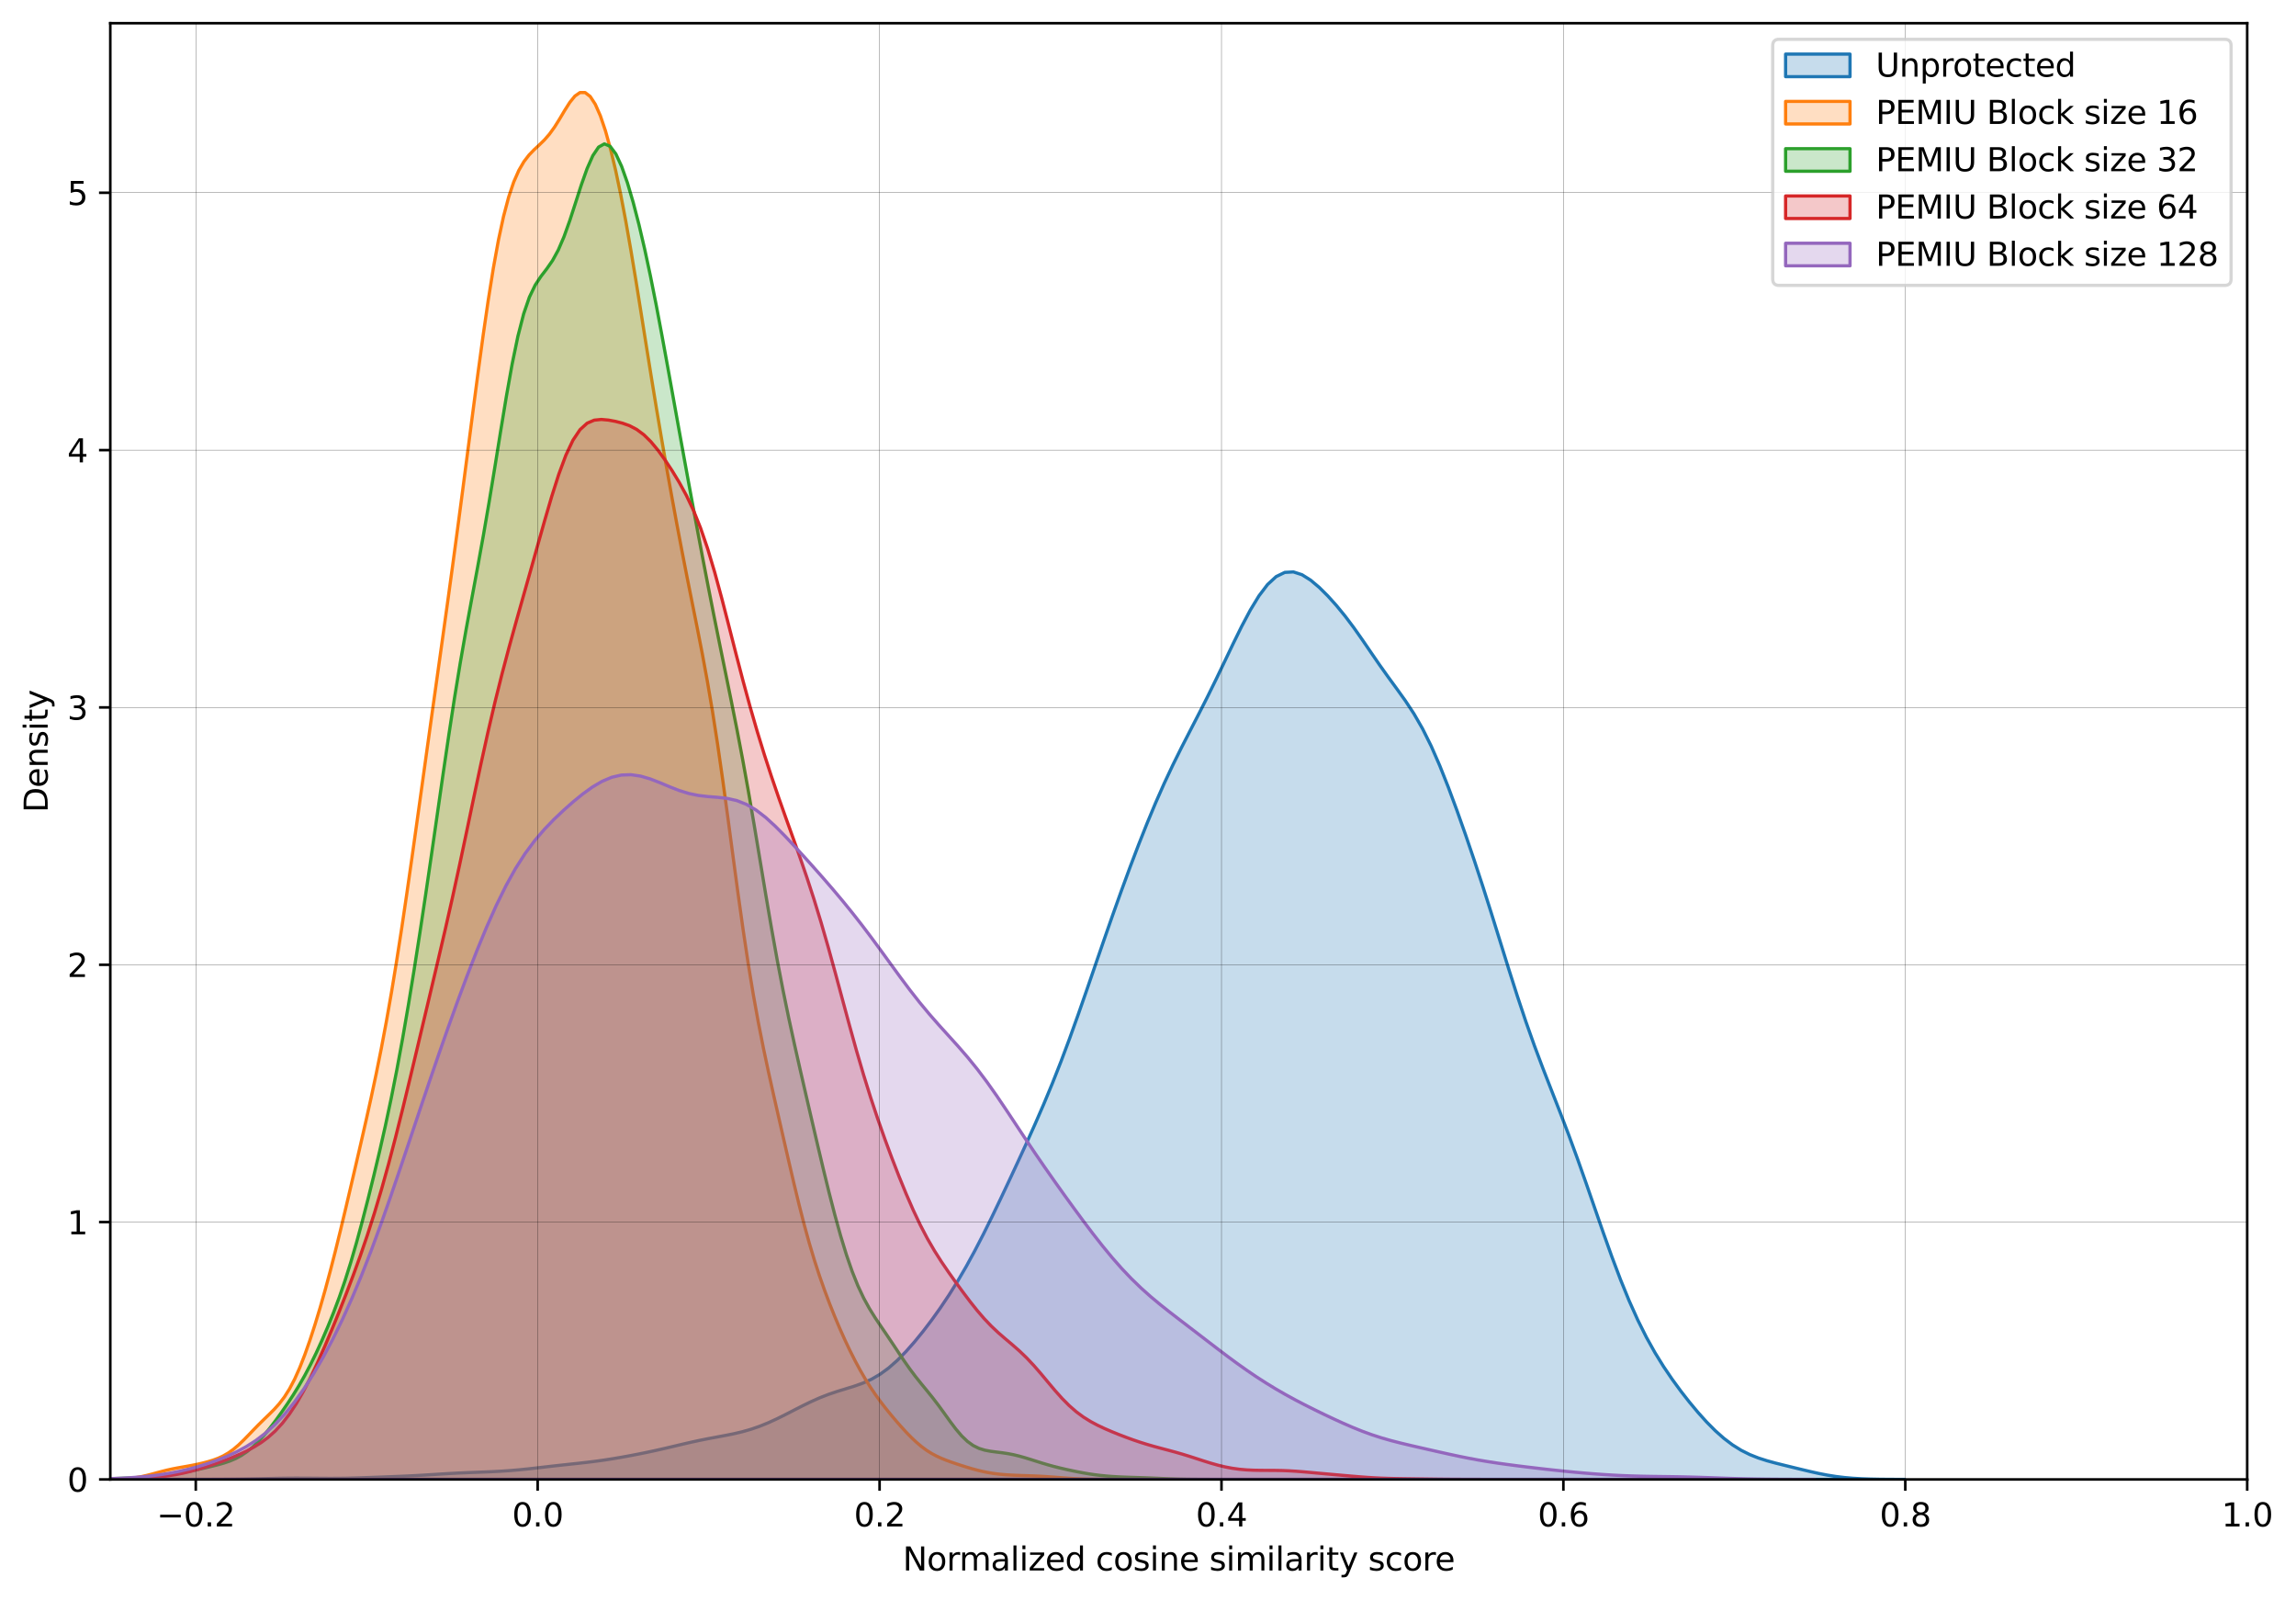 <?xml version="1.0" encoding="utf-8" standalone="no"?>
<!DOCTYPE svg PUBLIC "-//W3C//DTD SVG 1.1//EN"
  "http://www.w3.org/Graphics/SVG/1.1/DTD/svg11.dtd">
<svg xmlns:xlink="http://www.w3.org/1999/xlink" width="712.8pt" height="496.8pt" viewBox="0 0 712.8 496.8" xmlns="http://www.w3.org/2000/svg" version="1.1">
 <defs>
  <style type="text/css">*{stroke-linejoin: round; stroke-linecap: butt}</style>
 </defs>
 <g id="figure_1">
  <g id="patch_1">
   <path d="M 0 496.8 
L 712.8 496.8 
L 712.8 0 
L 0 0 
z
" style="fill: #ffffff"/>
  </g>
  <g id="axes_1">
   <g id="patch_2">
    <path d="M 34.241 459.244 
L 697.648 459.244 
L 697.648 7.2 
L 34.241 7.2 
z
" style="fill: #ffffff"/>
   </g>
   <g id="PolyCollection_1">
    <defs>
     <path id="m2c4d4fbfa7" d="M 59.404 -37.558 
L 59.404 -37.556 
L 62.077 -37.556 
L 64.75 -37.556 
L 67.423 -37.556 
L 70.096 -37.556 
L 72.769 -37.556 
L 75.441 -37.556 
L 78.114 -37.556 
L 80.787 -37.556 
L 83.46 -37.556 
L 86.133 -37.556 
L 88.806 -37.556 
L 91.479 -37.556 
L 94.152 -37.556 
L 96.825 -37.556 
L 99.498 -37.556 
L 102.171 -37.556 
L 104.844 -37.556 
L 107.517 -37.556 
L 110.19 -37.556 
L 112.863 -37.556 
L 115.536 -37.556 
L 118.209 -37.556 
L 120.882 -37.556 
L 123.555 -37.556 
L 126.228 -37.556 
L 128.9 -37.556 
L 131.573 -37.556 
L 134.246 -37.556 
L 136.919 -37.556 
L 139.592 -37.556 
L 142.265 -37.556 
L 144.938 -37.556 
L 147.611 -37.556 
L 150.284 -37.556 
L 152.957 -37.556 
L 155.63 -37.556 
L 158.303 -37.556 
L 160.976 -37.556 
L 163.649 -37.556 
L 166.322 -37.556 
L 168.995 -37.556 
L 171.668 -37.556 
L 174.341 -37.556 
L 177.014 -37.556 
L 179.687 -37.556 
L 182.359 -37.556 
L 185.032 -37.556 
L 187.705 -37.556 
L 190.378 -37.556 
L 193.051 -37.556 
L 195.724 -37.556 
L 198.397 -37.556 
L 201.07 -37.556 
L 203.743 -37.556 
L 206.416 -37.556 
L 209.089 -37.556 
L 211.762 -37.556 
L 214.435 -37.556 
L 217.108 -37.556 
L 219.781 -37.556 
L 222.454 -37.556 
L 225.127 -37.556 
L 227.8 -37.556 
L 230.473 -37.556 
L 233.146 -37.556 
L 235.818 -37.556 
L 238.491 -37.556 
L 241.164 -37.556 
L 243.837 -37.556 
L 246.51 -37.556 
L 249.183 -37.556 
L 251.856 -37.556 
L 254.529 -37.556 
L 257.202 -37.556 
L 259.875 -37.556 
L 262.548 -37.556 
L 265.221 -37.556 
L 267.894 -37.556 
L 270.567 -37.556 
L 273.24 -37.556 
L 275.913 -37.556 
L 278.586 -37.556 
L 281.259 -37.556 
L 283.932 -37.556 
L 286.605 -37.556 
L 289.277 -37.556 
L 291.95 -37.556 
L 294.623 -37.556 
L 297.296 -37.556 
L 299.969 -37.556 
L 302.642 -37.556 
L 305.315 -37.556 
L 307.988 -37.556 
L 310.661 -37.556 
L 313.334 -37.556 
L 316.007 -37.556 
L 318.68 -37.556 
L 321.353 -37.556 
L 324.026 -37.556 
L 326.699 -37.556 
L 329.372 -37.556 
L 332.045 -37.556 
L 334.718 -37.556 
L 337.391 -37.556 
L 340.064 -37.556 
L 342.736 -37.556 
L 345.409 -37.556 
L 348.082 -37.556 
L 350.755 -37.556 
L 353.428 -37.556 
L 356.101 -37.556 
L 358.774 -37.556 
L 361.447 -37.556 
L 364.12 -37.556 
L 366.793 -37.556 
L 369.466 -37.556 
L 372.139 -37.556 
L 374.812 -37.556 
L 377.485 -37.556 
L 380.158 -37.556 
L 382.831 -37.556 
L 385.504 -37.556 
L 388.177 -37.556 
L 390.85 -37.556 
L 393.523 -37.556 
L 396.195 -37.556 
L 398.868 -37.556 
L 401.541 -37.556 
L 404.214 -37.556 
L 406.887 -37.556 
L 409.56 -37.556 
L 412.233 -37.556 
L 414.906 -37.556 
L 417.579 -37.556 
L 420.252 -37.556 
L 422.925 -37.556 
L 425.598 -37.556 
L 428.271 -37.556 
L 430.944 -37.556 
L 433.617 -37.556 
L 436.29 -37.556 
L 438.963 -37.556 
L 441.636 -37.556 
L 444.309 -37.556 
L 446.982 -37.556 
L 449.654 -37.556 
L 452.327 -37.556 
L 455 -37.556 
L 457.673 -37.556 
L 460.346 -37.556 
L 463.019 -37.556 
L 465.692 -37.556 
L 468.365 -37.556 
L 471.038 -37.556 
L 473.711 -37.556 
L 476.384 -37.556 
L 479.057 -37.556 
L 481.73 -37.556 
L 484.403 -37.556 
L 487.076 -37.556 
L 489.749 -37.556 
L 492.422 -37.556 
L 495.095 -37.556 
L 497.768 -37.556 
L 500.441 -37.556 
L 503.114 -37.556 
L 505.786 -37.556 
L 508.459 -37.556 
L 511.132 -37.556 
L 513.805 -37.556 
L 516.478 -37.556 
L 519.151 -37.556 
L 521.824 -37.556 
L 524.497 -37.556 
L 527.17 -37.556 
L 529.843 -37.556 
L 532.516 -37.556 
L 535.189 -37.556 
L 537.862 -37.556 
L 540.535 -37.556 
L 543.208 -37.556 
L 545.881 -37.556 
L 548.554 -37.556 
L 551.227 -37.556 
L 553.9 -37.556 
L 556.573 -37.556 
L 559.245 -37.556 
L 561.918 -37.556 
L 564.591 -37.556 
L 567.264 -37.556 
L 569.937 -37.556 
L 572.61 -37.556 
L 575.283 -37.556 
L 577.956 -37.556 
L 580.629 -37.556 
L 583.302 -37.556 
L 585.975 -37.556 
L 588.648 -37.556 
L 591.321 -37.556 
L 591.321 -37.561 
L 591.321 -37.561 
L 588.648 -37.567 
L 585.975 -37.581 
L 583.302 -37.609 
L 580.629 -37.662 
L 577.956 -37.756 
L 575.283 -37.908 
L 572.61 -38.14 
L 569.937 -38.466 
L 567.264 -38.895 
L 564.591 -39.417 
L 561.918 -40.012 
L 559.245 -40.65 
L 556.573 -41.3 
L 553.9 -41.953 
L 551.227 -42.622 
L 548.554 -43.352 
L 545.881 -44.21 
L 543.208 -45.272 
L 540.535 -46.611 
L 537.862 -48.278 
L 535.189 -50.299 
L 532.516 -52.671 
L 529.843 -55.362 
L 527.17 -58.331 
L 524.497 -61.535 
L 521.824 -64.957 
L 519.151 -68.612 
L 516.478 -72.556 
L 513.805 -76.876 
L 511.132 -81.67 
L 508.459 -87.019 
L 505.786 -92.971 
L 503.114 -99.519 
L 500.441 -106.595 
L 497.768 -114.069 
L 495.095 -121.765 
L 492.422 -129.482 
L 489.749 -137.042 
L 487.076 -144.329 
L 484.403 -151.334 
L 481.73 -158.166 
L 479.057 -165.023 
L 476.384 -172.131 
L 473.711 -179.661 
L 471.038 -187.666 
L 468.365 -196.06 
L 465.692 -204.654 
L 463.019 -213.236 
L 460.346 -221.636 
L 457.673 -229.771 
L 455 -237.619 
L 452.327 -245.172 
L 449.654 -252.375 
L 446.982 -259.108 
L 444.309 -265.217 
L 441.636 -270.589 
L 438.963 -275.23 
L 436.29 -279.287 
L 433.617 -283.011 
L 430.944 -286.665 
L 428.271 -290.42 
L 425.598 -294.303 
L 422.925 -298.215 
L 420.252 -302.008 
L 417.579 -305.561 
L 414.906 -308.824 
L 412.233 -311.794 
L 409.56 -314.453 
L 406.887 -316.71 
L 404.214 -318.39 
L 401.541 -319.262 
L 398.868 -319.115 
L 396.195 -317.817 
L 393.523 -315.358 
L 390.85 -311.838 
L 388.177 -307.444 
L 385.504 -302.408 
L 382.831 -296.978 
L 380.158 -291.386 
L 377.485 -285.819 
L 374.812 -280.391 
L 372.139 -275.123 
L 369.466 -269.946 
L 366.793 -264.733 
L 364.12 -259.341 
L 361.447 -253.653 
L 358.774 -247.607 
L 356.101 -241.196 
L 353.428 -234.451 
L 350.755 -227.418 
L 348.082 -220.141 
L 345.409 -212.659 
L 342.736 -205.01 
L 340.064 -197.256 
L 337.391 -189.488 
L 334.718 -181.82 
L 332.045 -174.373 
L 329.372 -167.239 
L 326.699 -160.464 
L 324.026 -154.033 
L 321.353 -147.888 
L 318.68 -141.945 
L 316.007 -136.124 
L 313.334 -130.379 
L 310.661 -124.702 
L 307.988 -119.13 
L 305.315 -113.724 
L 302.642 -108.55 
L 299.969 -103.66 
L 297.296 -99.079 
L 294.623 -94.804 
L 291.95 -90.812 
L 289.277 -87.07 
L 286.605 -83.558 
L 283.932 -80.274 
L 281.259 -77.246 
L 278.586 -74.524 
L 275.913 -72.166 
L 273.24 -70.21 
L 270.567 -68.656 
L 267.894 -67.452 
L 265.221 -66.499 
L 262.548 -65.674 
L 259.875 -64.854 
L 257.202 -63.949 
L 254.529 -62.907 
L 251.856 -61.724 
L 249.183 -60.424 
L 246.51 -59.058 
L 243.837 -57.681 
L 241.164 -56.354 
L 238.491 -55.129 
L 235.818 -54.045 
L 233.146 -53.122 
L 230.473 -52.358 
L 227.8 -51.728 
L 225.127 -51.191 
L 222.454 -50.694 
L 219.781 -50.193 
L 217.108 -49.656 
L 214.435 -49.073 
L 211.762 -48.454 
L 209.089 -47.819 
L 206.416 -47.19 
L 203.743 -46.584 
L 201.07 -46.008 
L 198.397 -45.462 
L 195.724 -44.945 
L 193.051 -44.456 
L 190.378 -44 
L 187.705 -43.583 
L 185.032 -43.209 
L 182.359 -42.875 
L 179.687 -42.572 
L 177.014 -42.285 
L 174.341 -41.998 
L 171.668 -41.702 
L 168.995 -41.394 
L 166.322 -41.084 
L 163.649 -40.787 
L 160.976 -40.519 
L 158.303 -40.291 
L 155.63 -40.109 
L 152.957 -39.967 
L 150.284 -39.854 
L 147.611 -39.754 
L 144.938 -39.65 
L 142.265 -39.532 
L 139.592 -39.391 
L 136.919 -39.229 
L 134.246 -39.058 
L 131.573 -38.889 
L 128.9 -38.734 
L 126.228 -38.6 
L 123.555 -38.485 
L 120.882 -38.38 
L 118.209 -38.279 
L 115.536 -38.179 
L 112.863 -38.081 
L 110.19 -37.996 
L 107.517 -37.932 
L 104.844 -37.897 
L 102.171 -37.891 
L 99.498 -37.907 
L 96.825 -37.931 
L 94.152 -37.95 
L 91.479 -37.952 
L 88.806 -37.931 
L 86.133 -37.889 
L 83.46 -37.832 
L 80.787 -37.769 
L 78.114 -37.709 
L 75.441 -37.659 
L 72.769 -37.62 
L 70.096 -37.593 
L 67.423 -37.576 
L 64.75 -37.566 
L 62.077 -37.561 
L 59.404 -37.558 
z
" style="stroke: #1f77b4"/>
    </defs>
    <g clip-path="url(#pf4e935b714)">
     <use xlink:href="#m2c4d4fbfa7" x="0" y="496.8" style="fill: #1f77b4; fill-opacity: 0.25; stroke: #1f77b4"/>
    </g>
   </g>
   <g id="PolyCollection_2">
    <defs>
     <path id="m6764e0870f" d="M 31.358 -37.563 
L 31.358 -37.556 
L 32.94 -37.556 
L 34.522 -37.556 
L 36.104 -37.556 
L 37.686 -37.556 
L 39.268 -37.556 
L 40.85 -37.556 
L 42.432 -37.556 
L 44.014 -37.556 
L 45.596 -37.556 
L 47.177 -37.556 
L 48.759 -37.556 
L 50.341 -37.556 
L 51.923 -37.556 
L 53.505 -37.556 
L 55.087 -37.556 
L 56.669 -37.556 
L 58.251 -37.556 
L 59.833 -37.556 
L 61.415 -37.556 
L 62.997 -37.556 
L 64.579 -37.556 
L 66.161 -37.556 
L 67.743 -37.556 
L 69.325 -37.556 
L 70.907 -37.556 
L 72.489 -37.556 
L 74.071 -37.556 
L 75.653 -37.556 
L 77.235 -37.556 
L 78.817 -37.556 
L 80.399 -37.556 
L 81.98 -37.556 
L 83.562 -37.556 
L 85.144 -37.556 
L 86.726 -37.556 
L 88.308 -37.556 
L 89.89 -37.556 
L 91.472 -37.556 
L 93.054 -37.556 
L 94.636 -37.556 
L 96.218 -37.556 
L 97.8 -37.556 
L 99.382 -37.556 
L 100.964 -37.556 
L 102.546 -37.556 
L 104.128 -37.556 
L 105.71 -37.556 
L 107.292 -37.556 
L 108.874 -37.556 
L 110.456 -37.556 
L 112.038 -37.556 
L 113.62 -37.556 
L 115.202 -37.556 
L 116.783 -37.556 
L 118.365 -37.556 
L 119.947 -37.556 
L 121.529 -37.556 
L 123.111 -37.556 
L 124.693 -37.556 
L 126.275 -37.556 
L 127.857 -37.556 
L 129.439 -37.556 
L 131.021 -37.556 
L 132.603 -37.556 
L 134.185 -37.556 
L 135.767 -37.556 
L 137.349 -37.556 
L 138.931 -37.556 
L 140.513 -37.556 
L 142.095 -37.556 
L 143.677 -37.556 
L 145.259 -37.556 
L 146.841 -37.556 
L 148.423 -37.556 
L 150.005 -37.556 
L 151.587 -37.556 
L 153.168 -37.556 
L 154.75 -37.556 
L 156.332 -37.556 
L 157.914 -37.556 
L 159.496 -37.556 
L 161.078 -37.556 
L 162.66 -37.556 
L 164.242 -37.556 
L 165.824 -37.556 
L 167.406 -37.556 
L 168.988 -37.556 
L 170.57 -37.556 
L 172.152 -37.556 
L 173.734 -37.556 
L 175.316 -37.556 
L 176.898 -37.556 
L 178.48 -37.556 
L 180.062 -37.556 
L 181.644 -37.556 
L 183.226 -37.556 
L 184.808 -37.556 
L 186.39 -37.556 
L 187.971 -37.556 
L 189.553 -37.556 
L 191.135 -37.556 
L 192.717 -37.556 
L 194.299 -37.556 
L 195.881 -37.556 
L 197.463 -37.556 
L 199.045 -37.556 
L 200.627 -37.556 
L 202.209 -37.556 
L 203.791 -37.556 
L 205.373 -37.556 
L 206.955 -37.556 
L 208.537 -37.556 
L 210.119 -37.556 
L 211.701 -37.556 
L 213.283 -37.556 
L 214.865 -37.556 
L 216.447 -37.556 
L 218.029 -37.556 
L 219.611 -37.556 
L 221.193 -37.556 
L 222.774 -37.556 
L 224.356 -37.556 
L 225.938 -37.556 
L 227.52 -37.556 
L 229.102 -37.556 
L 230.684 -37.556 
L 232.266 -37.556 
L 233.848 -37.556 
L 235.43 -37.556 
L 237.012 -37.556 
L 238.594 -37.556 
L 240.176 -37.556 
L 241.758 -37.556 
L 243.34 -37.556 
L 244.922 -37.556 
L 246.504 -37.556 
L 248.086 -37.556 
L 249.668 -37.556 
L 251.25 -37.556 
L 252.832 -37.556 
L 254.414 -37.556 
L 255.996 -37.556 
L 257.577 -37.556 
L 259.159 -37.556 
L 260.741 -37.556 
L 262.323 -37.556 
L 263.905 -37.556 
L 265.487 -37.556 
L 267.069 -37.556 
L 268.651 -37.556 
L 270.233 -37.556 
L 271.815 -37.556 
L 273.397 -37.556 
L 274.979 -37.556 
L 276.561 -37.556 
L 278.143 -37.556 
L 279.725 -37.556 
L 281.307 -37.556 
L 282.889 -37.556 
L 284.471 -37.556 
L 286.053 -37.556 
L 287.635 -37.556 
L 289.217 -37.556 
L 290.799 -37.556 
L 292.38 -37.556 
L 293.962 -37.556 
L 295.544 -37.556 
L 297.126 -37.556 
L 298.708 -37.556 
L 300.29 -37.556 
L 301.872 -37.556 
L 303.454 -37.556 
L 305.036 -37.556 
L 306.618 -37.556 
L 308.2 -37.556 
L 309.782 -37.556 
L 311.364 -37.556 
L 312.946 -37.556 
L 314.528 -37.556 
L 316.11 -37.556 
L 317.692 -37.556 
L 319.274 -37.556 
L 320.856 -37.556 
L 322.438 -37.556 
L 324.02 -37.556 
L 325.602 -37.556 
L 327.183 -37.556 
L 328.765 -37.556 
L 330.347 -37.556 
L 331.929 -37.556 
L 333.511 -37.556 
L 335.093 -37.556 
L 336.675 -37.556 
L 338.257 -37.556 
L 339.839 -37.556 
L 341.421 -37.556 
L 343.003 -37.556 
L 344.585 -37.556 
L 346.167 -37.556 
L 346.167 -37.559 
L 346.167 -37.559 
L 344.585 -37.562 
L 343.003 -37.568 
L 341.421 -37.579 
L 339.839 -37.599 
L 338.257 -37.629 
L 336.675 -37.673 
L 335.093 -37.734 
L 333.511 -37.813 
L 331.929 -37.909 
L 330.347 -38.02 
L 328.765 -38.14 
L 327.183 -38.262 
L 325.602 -38.378 
L 324.02 -38.481 
L 322.438 -38.566 
L 320.856 -38.636 
L 319.274 -38.694 
L 317.692 -38.747 
L 316.11 -38.804 
L 314.528 -38.872 
L 312.946 -38.96 
L 311.364 -39.077 
L 309.782 -39.235 
L 308.2 -39.443 
L 306.618 -39.708 
L 305.036 -40.033 
L 303.454 -40.413 
L 301.872 -40.841 
L 300.29 -41.307 
L 298.708 -41.801 
L 297.126 -42.317 
L 295.544 -42.854 
L 293.962 -43.424 
L 292.38 -44.051 
L 290.799 -44.768 
L 289.217 -45.611 
L 287.635 -46.608 
L 286.053 -47.777 
L 284.471 -49.116 
L 282.889 -50.611 
L 281.307 -52.236 
L 279.725 -53.964 
L 278.143 -55.772 
L 276.561 -57.649 
L 274.979 -59.599 
L 273.397 -61.646 
L 271.815 -63.821 
L 270.233 -66.16 
L 268.651 -68.687 
L 267.069 -71.415 
L 265.487 -74.345 
L 263.905 -77.477 
L 262.323 -80.808 
L 260.741 -84.341 
L 259.159 -88.081 
L 257.577 -92.04 
L 255.996 -96.244 
L 254.414 -100.742 
L 252.832 -105.599 
L 251.25 -110.879 
L 249.668 -116.616 
L 248.086 -122.79 
L 246.504 -129.324 
L 244.922 -136.094 
L 243.34 -142.976 
L 241.758 -149.893 
L 240.176 -156.85 
L 238.594 -163.953 
L 237.012 -171.389 
L 235.43 -179.384 
L 233.848 -188.14 
L 232.266 -197.78 
L 230.684 -208.306 
L 229.102 -219.58 
L 227.52 -231.333 
L 225.938 -243.203 
L 224.356 -254.802 
L 222.774 -265.792 
L 221.193 -275.962 
L 219.611 -285.272 
L 218.029 -293.849 
L 216.447 -301.936 
L 214.865 -309.816 
L 213.283 -317.727 
L 211.701 -325.819 
L 210.119 -334.156 
L 208.537 -342.743 
L 206.955 -351.578 
L 205.373 -360.675 
L 203.791 -370.053 
L 202.209 -379.713 
L 200.627 -389.594 
L 199.045 -399.566 
L 197.463 -409.437 
L 195.881 -418.988 
L 194.299 -428.013 
L 192.717 -436.344 
L 191.135 -443.861 
L 189.553 -450.489 
L 187.971 -456.168 
L 186.39 -460.841 
L 184.808 -464.432 
L 183.226 -466.862 
L 181.644 -468.073 
L 180.062 -468.074 
L 178.48 -466.979 
L 176.898 -465.022 
L 175.316 -462.53 
L 173.734 -459.866 
L 172.152 -457.342 
L 170.57 -455.154 
L 168.988 -453.34 
L 167.406 -451.799 
L 165.824 -450.331 
L 164.242 -448.691 
L 162.66 -446.634 
L 161.078 -443.92 
L 159.496 -440.32 
L 157.914 -435.619 
L 156.332 -429.644 
L 154.75 -422.299 
L 153.168 -413.6 
L 151.587 -403.686 
L 150.005 -392.788 
L 148.423 -381.193 
L 146.841 -369.186 
L 145.259 -357.018 
L 143.677 -344.883 
L 142.095 -332.91 
L 140.513 -321.158 
L 138.931 -309.625 
L 137.349 -298.256 
L 135.767 -286.969 
L 134.185 -275.683 
L 132.603 -264.348 
L 131.021 -252.963 
L 129.439 -241.579 
L 127.857 -230.296 
L 126.275 -219.241 
L 124.693 -208.549 
L 123.111 -198.341 
L 121.529 -188.706 
L 119.947 -179.69 
L 118.365 -171.28 
L 116.783 -163.414 
L 115.202 -155.985 
L 113.62 -148.866 
L 112.038 -141.931 
L 110.456 -135.088 
L 108.874 -128.292 
L 107.292 -121.551 
L 105.71 -114.922 
L 104.128 -108.48 
L 102.546 -102.297 
L 100.964 -96.418 
L 99.382 -90.863 
L 97.8 -85.639 
L 96.218 -80.764 
L 94.636 -76.277 
L 93.054 -72.233 
L 91.472 -68.689 
L 89.89 -65.671 
L 88.308 -63.16 
L 86.726 -61.083 
L 85.144 -59.323 
L 83.562 -57.744 
L 81.98 -56.221 
L 80.399 -54.668 
L 78.817 -53.053 
L 77.235 -51.402 
L 75.653 -49.777 
L 74.071 -48.259 
L 72.489 -46.915 
L 70.907 -45.783 
L 69.325 -44.864 
L 67.743 -44.132 
L 66.161 -43.547 
L 64.579 -43.066 
L 62.997 -42.654 
L 61.415 -42.293 
L 59.833 -41.97 
L 58.251 -41.677 
L 56.669 -41.399 
L 55.087 -41.118 
L 53.505 -40.811 
L 51.923 -40.462 
L 50.341 -40.069 
L 48.759 -39.645 
L 47.177 -39.214 
L 45.596 -38.806 
L 44.014 -38.448 
L 42.432 -38.156 
L 40.85 -37.937 
L 39.268 -37.783 
L 37.686 -37.683 
L 36.104 -37.622 
L 34.522 -37.589 
L 32.94 -37.571 
L 31.358 -37.563 
z
" style="stroke: #ff7f0e"/>
    </defs>
    <g clip-path="url(#pf4e935b714)">
     <use xlink:href="#m6764e0870f" x="0" y="496.8" style="fill: #ff7f0e; fill-opacity: 0.25; stroke: #ff7f0e"/>
    </g>
   </g>
   <g id="PolyCollection_3">
    <defs>
     <path id="mf4c3124f3e" d="M 19.432 -37.559 
L 19.432 -37.556 
L 21.222 -37.556 
L 23.011 -37.556 
L 24.8 -37.556 
L 26.589 -37.556 
L 28.379 -37.556 
L 30.168 -37.556 
L 31.957 -37.556 
L 33.747 -37.556 
L 35.536 -37.556 
L 37.325 -37.556 
L 39.114 -37.556 
L 40.904 -37.556 
L 42.693 -37.556 
L 44.482 -37.556 
L 46.272 -37.556 
L 48.061 -37.556 
L 49.85 -37.556 
L 51.639 -37.556 
L 53.429 -37.556 
L 55.218 -37.556 
L 57.007 -37.556 
L 58.796 -37.556 
L 60.586 -37.556 
L 62.375 -37.556 
L 64.164 -37.556 
L 65.954 -37.556 
L 67.743 -37.556 
L 69.532 -37.556 
L 71.321 -37.556 
L 73.111 -37.556 
L 74.9 -37.556 
L 76.689 -37.556 
L 78.479 -37.556 
L 80.268 -37.556 
L 82.057 -37.556 
L 83.846 -37.556 
L 85.636 -37.556 
L 87.425 -37.556 
L 89.214 -37.556 
L 91.003 -37.556 
L 92.793 -37.556 
L 94.582 -37.556 
L 96.371 -37.556 
L 98.161 -37.556 
L 99.95 -37.556 
L 101.739 -37.556 
L 103.528 -37.556 
L 105.318 -37.556 
L 107.107 -37.556 
L 108.896 -37.556 
L 110.686 -37.556 
L 112.475 -37.556 
L 114.264 -37.556 
L 116.053 -37.556 
L 117.843 -37.556 
L 119.632 -37.556 
L 121.421 -37.556 
L 123.211 -37.556 
L 125 -37.556 
L 126.789 -37.556 
L 128.578 -37.556 
L 130.368 -37.556 
L 132.157 -37.556 
L 133.946 -37.556 
L 135.735 -37.556 
L 137.525 -37.556 
L 139.314 -37.556 
L 141.103 -37.556 
L 142.893 -37.556 
L 144.682 -37.556 
L 146.471 -37.556 
L 148.26 -37.556 
L 150.05 -37.556 
L 151.839 -37.556 
L 153.628 -37.556 
L 155.418 -37.556 
L 157.207 -37.556 
L 158.996 -37.556 
L 160.785 -37.556 
L 162.575 -37.556 
L 164.364 -37.556 
L 166.153 -37.556 
L 167.942 -37.556 
L 169.732 -37.556 
L 171.521 -37.556 
L 173.31 -37.556 
L 175.1 -37.556 
L 176.889 -37.556 
L 178.678 -37.556 
L 180.467 -37.556 
L 182.257 -37.556 
L 184.046 -37.556 
L 185.835 -37.556 
L 187.625 -37.556 
L 189.414 -37.556 
L 191.203 -37.556 
L 192.992 -37.556 
L 194.782 -37.556 
L 196.571 -37.556 
L 198.36 -37.556 
L 200.149 -37.556 
L 201.939 -37.556 
L 203.728 -37.556 
L 205.517 -37.556 
L 207.307 -37.556 
L 209.096 -37.556 
L 210.885 -37.556 
L 212.674 -37.556 
L 214.464 -37.556 
L 216.253 -37.556 
L 218.042 -37.556 
L 219.832 -37.556 
L 221.621 -37.556 
L 223.41 -37.556 
L 225.199 -37.556 
L 226.989 -37.556 
L 228.778 -37.556 
L 230.567 -37.556 
L 232.357 -37.556 
L 234.146 -37.556 
L 235.935 -37.556 
L 237.724 -37.556 
L 239.514 -37.556 
L 241.303 -37.556 
L 243.092 -37.556 
L 244.881 -37.556 
L 246.671 -37.556 
L 248.46 -37.556 
L 250.249 -37.556 
L 252.039 -37.556 
L 253.828 -37.556 
L 255.617 -37.556 
L 257.406 -37.556 
L 259.196 -37.556 
L 260.985 -37.556 
L 262.774 -37.556 
L 264.564 -37.556 
L 266.353 -37.556 
L 268.142 -37.556 
L 269.931 -37.556 
L 271.721 -37.556 
L 273.51 -37.556 
L 275.299 -37.556 
L 277.088 -37.556 
L 278.878 -37.556 
L 280.667 -37.556 
L 282.456 -37.556 
L 284.246 -37.556 
L 286.035 -37.556 
L 287.824 -37.556 
L 289.613 -37.556 
L 291.403 -37.556 
L 293.192 -37.556 
L 294.981 -37.556 
L 296.771 -37.556 
L 298.56 -37.556 
L 300.349 -37.556 
L 302.138 -37.556 
L 303.928 -37.556 
L 305.717 -37.556 
L 307.506 -37.556 
L 309.296 -37.556 
L 311.085 -37.556 
L 312.874 -37.556 
L 314.663 -37.556 
L 316.453 -37.556 
L 318.242 -37.556 
L 320.031 -37.556 
L 321.82 -37.556 
L 323.61 -37.556 
L 325.399 -37.556 
L 327.188 -37.556 
L 328.978 -37.556 
L 330.767 -37.556 
L 332.556 -37.556 
L 334.345 -37.556 
L 336.135 -37.556 
L 337.924 -37.556 
L 339.713 -37.556 
L 341.503 -37.556 
L 343.292 -37.556 
L 345.081 -37.556 
L 346.87 -37.556 
L 348.66 -37.556 
L 350.449 -37.556 
L 352.238 -37.556 
L 354.027 -37.556 
L 355.817 -37.556 
L 357.606 -37.556 
L 359.395 -37.556 
L 361.185 -37.556 
L 362.974 -37.556 
L 364.763 -37.556 
L 366.552 -37.556 
L 368.342 -37.556 
L 370.131 -37.556 
L 371.92 -37.556 
L 373.71 -37.556 
L 375.499 -37.556 
L 375.499 -37.559 
L 375.499 -37.559 
L 373.71 -37.562 
L 371.92 -37.569 
L 370.131 -37.582 
L 368.342 -37.604 
L 366.552 -37.639 
L 364.763 -37.687 
L 362.974 -37.749 
L 361.185 -37.822 
L 359.395 -37.9 
L 357.606 -37.976 
L 355.817 -38.045 
L 354.027 -38.105 
L 352.238 -38.161 
L 350.449 -38.218 
L 348.66 -38.285 
L 346.87 -38.37 
L 345.081 -38.481 
L 343.292 -38.624 
L 341.503 -38.807 
L 339.713 -39.032 
L 337.924 -39.301 
L 336.135 -39.61 
L 334.345 -39.951 
L 332.556 -40.318 
L 330.767 -40.708 
L 328.978 -41.124 
L 327.188 -41.575 
L 325.399 -42.066 
L 323.61 -42.597 
L 321.82 -43.157 
L 320.031 -43.726 
L 318.242 -44.278 
L 316.453 -44.783 
L 314.663 -45.218 
L 312.874 -45.567 
L 311.085 -45.836 
L 309.296 -46.058 
L 307.506 -46.294 
L 305.717 -46.634 
L 303.928 -47.188 
L 302.138 -48.064 
L 300.349 -49.343 
L 298.56 -51.055 
L 296.771 -53.155 
L 294.981 -55.528 
L 293.192 -58.019 
L 291.403 -60.48 
L 289.613 -62.822 
L 287.824 -65.043 
L 286.035 -67.218 
L 284.246 -69.454 
L 282.456 -71.836 
L 280.667 -74.384 
L 278.878 -77.051 
L 277.088 -79.751 
L 275.299 -82.414 
L 273.51 -85.037 
L 271.721 -87.702 
L 269.931 -90.566 
L 268.142 -93.817 
L 266.353 -97.625 
L 264.564 -102.1 
L 262.774 -107.279 
L 260.985 -113.134 
L 259.196 -119.586 
L 257.406 -126.525 
L 255.617 -133.827 
L 253.828 -141.365 
L 252.039 -149.033 
L 250.249 -156.763 
L 248.46 -164.553 
L 246.671 -172.484 
L 244.881 -180.704 
L 243.092 -189.393 
L 241.303 -198.693 
L 239.514 -208.64 
L 237.724 -219.124 
L 235.935 -229.897 
L 234.146 -240.641 
L 232.357 -251.065 
L 230.567 -260.989 
L 228.778 -270.388 
L 226.989 -279.377 
L 225.199 -288.149 
L 223.41 -296.901 
L 221.621 -305.781 
L 219.832 -314.863 
L 218.042 -324.158 
L 216.253 -333.642 
L 214.464 -343.28 
L 212.674 -353.045 
L 210.885 -362.919 
L 209.096 -372.864 
L 207.307 -382.804 
L 205.517 -392.602 
L 203.728 -402.084 
L 201.939 -411.072 
L 200.149 -419.432 
L 198.36 -427.089 
L 196.571 -433.99 
L 194.782 -440.056 
L 192.992 -445.132 
L 191.203 -448.995 
L 189.414 -451.395 
L 187.625 -452.136 
L 185.835 -451.14 
L 184.046 -448.491 
L 182.257 -444.44 
L 180.467 -439.389 
L 178.678 -433.84 
L 176.889 -428.328 
L 175.1 -423.33 
L 173.31 -419.163 
L 171.521 -415.902 
L 169.732 -413.338 
L 167.942 -411.01 
L 166.153 -408.302 
L 164.364 -404.589 
L 162.575 -399.38 
L 160.785 -392.426 
L 158.996 -383.779 
L 157.207 -373.765 
L 155.418 -362.906 
L 153.628 -351.786 
L 151.839 -340.894 
L 150.05 -330.506 
L 148.26 -320.623 
L 146.471 -311.003 
L 144.682 -301.27 
L 142.893 -291.055 
L 141.103 -280.136 
L 139.314 -268.496 
L 137.525 -256.31 
L 135.735 -243.856 
L 133.946 -231.411 
L 132.157 -219.18 
L 130.368 -207.29 
L 128.578 -195.822 
L 126.789 -184.853 
L 125 -174.47 
L 123.211 -164.746 
L 121.421 -155.703 
L 119.632 -147.286 
L 117.843 -139.383 
L 116.053 -131.862 
L 114.264 -124.635 
L 112.475 -117.692 
L 110.686 -111.092 
L 108.896 -104.925 
L 107.107 -99.249 
L 105.318 -94.062 
L 103.528 -89.299 
L 101.739 -84.873 
L 99.95 -80.716 
L 98.161 -76.805 
L 96.371 -73.147 
L 94.582 -69.757 
L 92.793 -66.63 
L 91.003 -63.73 
L 89.214 -61.004 
L 87.425 -58.409 
L 85.636 -55.927 
L 83.846 -53.572 
L 82.057 -51.38 
L 80.268 -49.395 
L 78.479 -47.653 
L 76.689 -46.176 
L 74.9 -44.965 
L 73.111 -43.999 
L 71.321 -43.241 
L 69.532 -42.637 
L 67.743 -42.133 
L 65.954 -41.68 
L 64.164 -41.25 
L 62.375 -40.832 
L 60.586 -40.432 
L 58.796 -40.059 
L 57.007 -39.717 
L 55.218 -39.408 
L 53.429 -39.129 
L 51.639 -38.876 
L 49.85 -38.653 
L 48.061 -38.462 
L 46.272 -38.306 
L 44.482 -38.184 
L 42.693 -38.09 
L 40.904 -38.015 
L 39.114 -37.95 
L 37.325 -37.888 
L 35.536 -37.826 
L 33.747 -37.766 
L 31.957 -37.71 
L 30.168 -37.662 
L 28.379 -37.624 
L 26.589 -37.597 
L 24.8 -37.579 
L 23.011 -37.568 
L 21.222 -37.562 
L 19.432 -37.559 
z
" style="stroke: #2ca02c"/>
    </defs>
    <g clip-path="url(#pf4e935b714)">
     <use xlink:href="#mf4c3124f3e" x="0" y="496.8" style="fill: #2ca02c; fill-opacity: 0.25; stroke: #2ca02c"/>
    </g>
   </g>
   <g id="PolyCollection_4">
    <defs>
     <path id="mf3bb94033f" d="M 21.615 -37.558 
L 21.615 -37.556 
L 23.816 -37.556 
L 26.017 -37.556 
L 28.217 -37.556 
L 30.418 -37.556 
L 32.619 -37.556 
L 34.82 -37.556 
L 37.021 -37.556 
L 39.221 -37.556 
L 41.422 -37.556 
L 43.623 -37.556 
L 45.824 -37.556 
L 48.025 -37.556 
L 50.226 -37.556 
L 52.426 -37.556 
L 54.627 -37.556 
L 56.828 -37.556 
L 59.029 -37.556 
L 61.23 -37.556 
L 63.43 -37.556 
L 65.631 -37.556 
L 67.832 -37.556 
L 70.033 -37.556 
L 72.234 -37.556 
L 74.434 -37.556 
L 76.635 -37.556 
L 78.836 -37.556 
L 81.037 -37.556 
L 83.238 -37.556 
L 85.439 -37.556 
L 87.639 -37.556 
L 89.84 -37.556 
L 92.041 -37.556 
L 94.242 -37.556 
L 96.443 -37.556 
L 98.643 -37.556 
L 100.844 -37.556 
L 103.045 -37.556 
L 105.246 -37.556 
L 107.447 -37.556 
L 109.648 -37.556 
L 111.848 -37.556 
L 114.049 -37.556 
L 116.25 -37.556 
L 118.451 -37.556 
L 120.652 -37.556 
L 122.852 -37.556 
L 125.053 -37.556 
L 127.254 -37.556 
L 129.455 -37.556 
L 131.656 -37.556 
L 133.856 -37.556 
L 136.057 -37.556 
L 138.258 -37.556 
L 140.459 -37.556 
L 142.66 -37.556 
L 144.861 -37.556 
L 147.061 -37.556 
L 149.262 -37.556 
L 151.463 -37.556 
L 153.664 -37.556 
L 155.865 -37.556 
L 158.065 -37.556 
L 160.266 -37.556 
L 162.467 -37.556 
L 164.668 -37.556 
L 166.869 -37.556 
L 169.07 -37.556 
L 171.27 -37.556 
L 173.471 -37.556 
L 175.672 -37.556 
L 177.873 -37.556 
L 180.074 -37.556 
L 182.274 -37.556 
L 184.475 -37.556 
L 186.676 -37.556 
L 188.877 -37.556 
L 191.078 -37.556 
L 193.279 -37.556 
L 195.479 -37.556 
L 197.68 -37.556 
L 199.881 -37.556 
L 202.082 -37.556 
L 204.283 -37.556 
L 206.483 -37.556 
L 208.684 -37.556 
L 210.885 -37.556 
L 213.086 -37.556 
L 215.287 -37.556 
L 217.487 -37.556 
L 219.688 -37.556 
L 221.889 -37.556 
L 224.09 -37.556 
L 226.291 -37.556 
L 228.492 -37.556 
L 230.692 -37.556 
L 232.893 -37.556 
L 235.094 -37.556 
L 237.295 -37.556 
L 239.496 -37.556 
L 241.696 -37.556 
L 243.897 -37.556 
L 246.098 -37.556 
L 248.299 -37.556 
L 250.5 -37.556 
L 252.701 -37.556 
L 254.901 -37.556 
L 257.102 -37.556 
L 259.303 -37.556 
L 261.504 -37.556 
L 263.705 -37.556 
L 265.905 -37.556 
L 268.106 -37.556 
L 270.307 -37.556 
L 272.508 -37.556 
L 274.709 -37.556 
L 276.909 -37.556 
L 279.11 -37.556 
L 281.311 -37.556 
L 283.512 -37.556 
L 285.713 -37.556 
L 287.914 -37.556 
L 290.114 -37.556 
L 292.315 -37.556 
L 294.516 -37.556 
L 296.717 -37.556 
L 298.918 -37.556 
L 301.118 -37.556 
L 303.319 -37.556 
L 305.52 -37.556 
L 307.721 -37.556 
L 309.922 -37.556 
L 312.123 -37.556 
L 314.323 -37.556 
L 316.524 -37.556 
L 318.725 -37.556 
L 320.926 -37.556 
L 323.127 -37.556 
L 325.327 -37.556 
L 327.528 -37.556 
L 329.729 -37.556 
L 331.93 -37.556 
L 334.131 -37.556 
L 336.332 -37.556 
L 338.532 -37.556 
L 340.733 -37.556 
L 342.934 -37.556 
L 345.135 -37.556 
L 347.336 -37.556 
L 349.536 -37.556 
L 351.737 -37.556 
L 353.938 -37.556 
L 356.139 -37.556 
L 358.34 -37.556 
L 360.54 -37.556 
L 362.741 -37.556 
L 364.942 -37.556 
L 367.143 -37.556 
L 369.344 -37.556 
L 371.545 -37.556 
L 373.745 -37.556 
L 375.946 -37.556 
L 378.147 -37.556 
L 380.348 -37.556 
L 382.549 -37.556 
L 384.749 -37.556 
L 386.95 -37.556 
L 389.151 -37.556 
L 391.352 -37.556 
L 393.553 -37.556 
L 395.754 -37.556 
L 397.954 -37.556 
L 400.155 -37.556 
L 402.356 -37.556 
L 404.557 -37.556 
L 406.758 -37.556 
L 408.958 -37.556 
L 411.159 -37.556 
L 413.36 -37.556 
L 415.561 -37.556 
L 417.762 -37.556 
L 419.962 -37.556 
L 422.163 -37.556 
L 424.364 -37.556 
L 426.565 -37.556 
L 428.766 -37.556 
L 430.967 -37.556 
L 433.167 -37.556 
L 435.368 -37.556 
L 437.569 -37.556 
L 439.77 -37.556 
L 441.971 -37.556 
L 444.171 -37.556 
L 446.372 -37.556 
L 448.573 -37.556 
L 450.774 -37.556 
L 452.975 -37.556 
L 455.176 -37.556 
L 457.376 -37.556 
L 459.577 -37.556 
L 459.577 -37.558 
L 459.577 -37.558 
L 457.376 -37.56 
L 455.176 -37.565 
L 452.975 -37.572 
L 450.774 -37.584 
L 448.573 -37.602 
L 446.372 -37.625 
L 444.171 -37.654 
L 441.971 -37.685 
L 439.77 -37.716 
L 437.569 -37.747 
L 435.368 -37.779 
L 433.167 -37.818 
L 430.967 -37.871 
L 428.766 -37.948 
L 426.565 -38.055 
L 424.364 -38.194 
L 422.163 -38.36 
L 419.962 -38.544 
L 417.762 -38.736 
L 415.561 -38.93 
L 413.36 -39.124 
L 411.159 -39.32 
L 408.958 -39.521 
L 406.758 -39.724 
L 404.557 -39.918 
L 402.356 -40.09 
L 400.155 -40.223 
L 397.954 -40.309 
L 395.754 -40.348 
L 393.553 -40.359 
L 391.352 -40.368 
L 389.151 -40.409 
L 386.95 -40.513 
L 384.749 -40.709 
L 382.549 -41.014 
L 380.348 -41.433 
L 378.147 -41.961 
L 375.946 -42.582 
L 373.745 -43.268 
L 371.545 -43.983 
L 369.344 -44.693 
L 367.143 -45.372 
L 364.942 -46.007 
L 362.741 -46.604 
L 360.54 -47.186 
L 358.34 -47.78 
L 356.139 -48.414 
L 353.938 -49.103 
L 351.737 -49.85 
L 349.536 -50.651 
L 347.336 -51.497 
L 345.135 -52.388 
L 342.934 -53.337 
L 340.733 -54.375 
L 338.532 -55.55 
L 336.332 -56.922 
L 334.131 -58.55 
L 331.93 -60.472 
L 329.729 -62.689 
L 327.528 -65.153 
L 325.327 -67.769 
L 323.127 -70.408 
L 320.926 -72.944 
L 318.725 -75.284 
L 316.524 -77.4 
L 314.323 -79.334 
L 312.123 -81.19 
L 309.922 -83.097 
L 307.721 -85.171 
L 305.52 -87.485 
L 303.319 -90.048 
L 301.118 -92.822 
L 298.918 -95.74 
L 296.717 -98.748 
L 294.516 -101.838 
L 292.315 -105.062 
L 290.114 -108.516 
L 287.914 -112.308 
L 285.713 -116.517 
L 283.512 -121.164 
L 281.311 -126.213 
L 279.11 -131.598 
L 276.909 -137.265 
L 274.709 -143.2 
L 272.508 -149.441 
L 270.307 -156.059 
L 268.106 -163.119 
L 265.905 -170.636 
L 263.705 -178.543 
L 261.504 -186.688 
L 259.303 -194.861 
L 257.102 -202.848 
L 254.901 -210.476 
L 252.701 -217.659 
L 250.5 -224.405 
L 248.299 -230.8 
L 246.098 -236.984 
L 243.897 -243.111 
L 241.696 -249.331 
L 239.496 -255.772 
L 237.295 -262.536 
L 235.094 -269.702 
L 232.893 -277.318 
L 230.692 -285.385 
L 228.492 -293.826 
L 226.291 -302.459 
L 224.09 -311.003 
L 221.889 -319.117 
L 219.688 -326.486 
L 217.487 -332.915 
L 215.287 -338.378 
L 213.086 -343.01 
L 210.885 -347.032 
L 208.684 -350.652 
L 206.483 -353.983 
L 204.283 -357.02 
L 202.082 -359.674 
L 199.881 -361.844 
L 197.68 -363.483 
L 195.479 -364.637 
L 193.279 -365.427 
L 191.078 -365.991 
L 188.877 -366.399 
L 186.676 -366.593 
L 184.475 -366.371 
L 182.274 -365.425 
L 180.074 -363.432 
L 177.873 -360.145 
L 175.672 -355.483 
L 173.471 -349.558 
L 171.27 -342.651 
L 169.07 -335.127 
L 166.869 -327.332 
L 164.668 -319.5 
L 162.467 -311.714 
L 160.266 -303.916 
L 158.065 -295.956 
L 155.865 -287.647 
L 153.664 -278.83 
L 151.463 -269.422 
L 149.262 -259.458 
L 147.061 -249.101 
L 144.861 -238.601 
L 142.66 -228.218 
L 140.459 -218.135 
L 138.258 -208.404 
L 136.057 -198.954 
L 133.856 -189.65 
L 131.656 -180.376 
L 129.455 -171.091 
L 127.254 -161.844 
L 125.053 -152.749 
L 122.852 -143.942 
L 120.652 -135.545 
L 118.451 -127.64 
L 116.25 -120.259 
L 114.049 -113.383 
L 111.848 -106.952 
L 109.648 -100.883 
L 107.447 -95.09 
L 105.246 -89.509 
L 103.045 -84.11 
L 100.844 -78.902 
L 98.643 -73.932 
L 96.443 -69.269 
L 94.242 -64.988 
L 92.041 -61.155 
L 89.84 -57.81 
L 87.639 -54.96 
L 85.439 -52.576 
L 83.238 -50.602 
L 81.037 -48.968 
L 78.836 -47.596 
L 76.635 -46.42 
L 74.434 -45.384 
L 72.234 -44.446 
L 70.033 -43.578 
L 67.832 -42.764 
L 65.631 -41.995 
L 63.43 -41.274 
L 61.23 -40.61 
L 59.029 -40.014 
L 56.828 -39.496 
L 54.627 -39.062 
L 52.426 -38.709 
L 50.226 -38.43 
L 48.025 -38.213 
L 45.824 -38.046 
L 43.623 -37.918 
L 41.422 -37.82 
L 39.221 -37.743 
L 37.021 -37.684 
L 34.82 -37.64 
L 32.619 -37.609 
L 30.418 -37.587 
L 28.217 -37.573 
L 26.017 -37.565 
L 23.816 -37.56 
L 21.615 -37.558 
z
" style="stroke: #d62728"/>
    </defs>
    <g clip-path="url(#pf4e935b714)">
     <use xlink:href="#mf3bb94033f" x="0" y="496.8" style="fill: #d62728; fill-opacity: 0.25; stroke: #d62728"/>
    </g>
   </g>
   <g id="PolyCollection_5">
    <defs>
     <path id="mbd4713a2c9" d="M -31.154 -37.558 
L -31.154 -37.556 
L -28.166 -37.556 
L -25.179 -37.556 
L -22.191 -37.556 
L -19.204 -37.556 
L -16.216 -37.556 
L -13.229 -37.556 
L -10.241 -37.556 
L -7.254 -37.556 
L -4.266 -37.556 
L -1.279 -37.556 
L 1.709 -37.556 
L 4.696 -37.556 
L 7.684 -37.556 
L 10.671 -37.556 
L 13.658 -37.556 
L 16.646 -37.556 
L 19.633 -37.556 
L 22.621 -37.556 
L 25.608 -37.556 
L 28.596 -37.556 
L 31.583 -37.556 
L 34.571 -37.556 
L 37.558 -37.556 
L 40.546 -37.556 
L 43.533 -37.556 
L 46.521 -37.556 
L 49.508 -37.556 
L 52.496 -37.556 
L 55.483 -37.556 
L 58.471 -37.556 
L 61.458 -37.556 
L 64.445 -37.556 
L 67.433 -37.556 
L 70.42 -37.556 
L 73.408 -37.556 
L 76.395 -37.556 
L 79.383 -37.556 
L 82.37 -37.556 
L 85.358 -37.556 
L 88.345 -37.556 
L 91.333 -37.556 
L 94.32 -37.556 
L 97.308 -37.556 
L 100.295 -37.556 
L 103.283 -37.556 
L 106.27 -37.556 
L 109.257 -37.556 
L 112.245 -37.556 
L 115.232 -37.556 
L 118.22 -37.556 
L 121.207 -37.556 
L 124.195 -37.556 
L 127.182 -37.556 
L 130.17 -37.556 
L 133.157 -37.556 
L 136.145 -37.556 
L 139.132 -37.556 
L 142.12 -37.556 
L 145.107 -37.556 
L 148.095 -37.556 
L 151.082 -37.556 
L 154.069 -37.556 
L 157.057 -37.556 
L 160.044 -37.556 
L 163.032 -37.556 
L 166.019 -37.556 
L 169.007 -37.556 
L 171.994 -37.556 
L 174.982 -37.556 
L 177.969 -37.556 
L 180.957 -37.556 
L 183.944 -37.556 
L 186.932 -37.556 
L 189.919 -37.556 
L 192.907 -37.556 
L 195.894 -37.556 
L 198.881 -37.556 
L 201.869 -37.556 
L 204.856 -37.556 
L 207.844 -37.556 
L 210.831 -37.556 
L 213.819 -37.556 
L 216.806 -37.556 
L 219.794 -37.556 
L 222.781 -37.556 
L 225.769 -37.556 
L 228.756 -37.556 
L 231.744 -37.556 
L 234.731 -37.556 
L 237.719 -37.556 
L 240.706 -37.556 
L 243.693 -37.556 
L 246.681 -37.556 
L 249.668 -37.556 
L 252.656 -37.556 
L 255.643 -37.556 
L 258.631 -37.556 
L 261.618 -37.556 
L 264.606 -37.556 
L 267.593 -37.556 
L 270.581 -37.556 
L 273.568 -37.556 
L 276.556 -37.556 
L 279.543 -37.556 
L 282.531 -37.556 
L 285.518 -37.556 
L 288.505 -37.556 
L 291.493 -37.556 
L 294.48 -37.556 
L 297.468 -37.556 
L 300.455 -37.556 
L 303.443 -37.556 
L 306.43 -37.556 
L 309.418 -37.556 
L 312.405 -37.556 
L 315.393 -37.556 
L 318.38 -37.556 
L 321.368 -37.556 
L 324.355 -37.556 
L 327.343 -37.556 
L 330.33 -37.556 
L 333.317 -37.556 
L 336.305 -37.556 
L 339.292 -37.556 
L 342.28 -37.556 
L 345.267 -37.556 
L 348.255 -37.556 
L 351.242 -37.556 
L 354.23 -37.556 
L 357.217 -37.556 
L 360.205 -37.556 
L 363.192 -37.556 
L 366.18 -37.556 
L 369.167 -37.556 
L 372.155 -37.556 
L 375.142 -37.556 
L 378.13 -37.556 
L 381.117 -37.556 
L 384.104 -37.556 
L 387.092 -37.556 
L 390.079 -37.556 
L 393.067 -37.556 
L 396.054 -37.556 
L 399.042 -37.556 
L 402.029 -37.556 
L 405.017 -37.556 
L 408.004 -37.556 
L 410.992 -37.556 
L 413.979 -37.556 
L 416.967 -37.556 
L 419.954 -37.556 
L 422.942 -37.556 
L 425.929 -37.556 
L 428.916 -37.556 
L 431.904 -37.556 
L 434.891 -37.556 
L 437.879 -37.556 
L 440.866 -37.556 
L 443.854 -37.556 
L 446.841 -37.556 
L 449.829 -37.556 
L 452.816 -37.556 
L 455.804 -37.556 
L 458.791 -37.556 
L 461.779 -37.556 
L 464.766 -37.556 
L 467.754 -37.556 
L 470.741 -37.556 
L 473.728 -37.556 
L 476.716 -37.556 
L 479.703 -37.556 
L 482.691 -37.556 
L 485.678 -37.556 
L 488.666 -37.556 
L 491.653 -37.556 
L 494.641 -37.556 
L 497.628 -37.556 
L 500.616 -37.556 
L 503.603 -37.556 
L 506.591 -37.556 
L 509.578 -37.556 
L 512.566 -37.556 
L 515.553 -37.556 
L 518.54 -37.556 
L 521.528 -37.556 
L 524.515 -37.556 
L 527.503 -37.556 
L 530.49 -37.556 
L 533.478 -37.556 
L 536.465 -37.556 
L 539.453 -37.556 
L 542.44 -37.556 
L 545.428 -37.556 
L 548.415 -37.556 
L 551.403 -37.556 
L 554.39 -37.556 
L 557.378 -37.556 
L 560.365 -37.556 
L 563.352 -37.556 
L 563.352 -37.558 
L 563.352 -37.558 
L 560.365 -37.561 
L 557.378 -37.566 
L 554.39 -37.576 
L 551.403 -37.593 
L 548.415 -37.62 
L 545.428 -37.662 
L 542.44 -37.721 
L 539.453 -37.799 
L 536.465 -37.893 
L 533.478 -37.998 
L 530.49 -38.105 
L 527.503 -38.206 
L 524.515 -38.293 
L 521.528 -38.36 
L 518.54 -38.409 
L 515.553 -38.449 
L 512.566 -38.491 
L 509.578 -38.548 
L 506.591 -38.631 
L 503.603 -38.747 
L 500.616 -38.899 
L 497.628 -39.086 
L 494.641 -39.303 
L 491.653 -39.547 
L 488.666 -39.816 
L 485.678 -40.107 
L 482.691 -40.418 
L 479.703 -40.746 
L 476.716 -41.09 
L 473.728 -41.448 
L 470.741 -41.822 
L 467.754 -42.216 
L 464.766 -42.638 
L 461.779 -43.098 
L 458.791 -43.603 
L 455.804 -44.158 
L 452.816 -44.76 
L 449.829 -45.401 
L 446.841 -46.067 
L 443.854 -46.743 
L 440.866 -47.423 
L 437.879 -48.111 
L 434.891 -48.825 
L 431.904 -49.592 
L 428.916 -50.446 
L 425.929 -51.412 
L 422.942 -52.5 
L 419.954 -53.704 
L 416.967 -55.001 
L 413.979 -56.367 
L 410.992 -57.78 
L 408.004 -59.234 
L 405.017 -60.733 
L 402.029 -62.291 
L 399.042 -63.924 
L 396.054 -65.647 
L 393.067 -67.468 
L 390.079 -69.391 
L 387.092 -71.416 
L 384.104 -73.535 
L 381.117 -75.734 
L 378.13 -77.99 
L 375.142 -80.278 
L 372.155 -82.573 
L 369.167 -84.861 
L 366.18 -87.145 
L 363.192 -89.449 
L 360.205 -91.817 
L 357.217 -94.305 
L 354.23 -96.973 
L 351.242 -99.867 
L 348.255 -103.011 
L 345.267 -106.406 
L 342.28 -110.028 
L 339.292 -113.839 
L 336.305 -117.792 
L 333.317 -121.846 
L 330.33 -125.973 
L 327.343 -130.163 
L 324.355 -134.427 
L 321.368 -138.777 
L 318.38 -143.219 
L 315.393 -147.726 
L 312.405 -152.235 
L 309.418 -156.655 
L 306.43 -160.885 
L 303.443 -164.853 
L 300.455 -168.538 
L 297.468 -171.984 
L 294.48 -175.293 
L 291.493 -178.593 
L 288.505 -182.003 
L 285.518 -185.601 
L 282.531 -189.41 
L 279.543 -193.397 
L 276.556 -197.49 
L 273.568 -201.606 
L 270.581 -205.666 
L 267.593 -209.618 
L 264.606 -213.433 
L 261.618 -217.11 
L 258.631 -220.663 
L 255.643 -224.117 
L 252.656 -227.498 
L 249.668 -230.824 
L 246.681 -234.097 
L 243.693 -237.283 
L 240.706 -240.302 
L 237.719 -243.033 
L 234.731 -245.335 
L 231.744 -247.096 
L 228.756 -248.28 
L 225.769 -248.956 
L 222.781 -249.294 
L 219.794 -249.525 
L 216.806 -249.872 
L 213.819 -250.488 
L 210.831 -251.414 
L 207.844 -252.582 
L 204.856 -253.841 
L 201.869 -255.001 
L 198.881 -255.875 
L 195.894 -256.311 
L 192.907 -256.207 
L 189.919 -255.519 
L 186.932 -254.262 
L 183.944 -252.505 
L 180.957 -250.356 
L 177.969 -247.924 
L 174.982 -245.286 
L 171.994 -242.453 
L 169.007 -239.358 
L 166.019 -235.875 
L 163.032 -231.859 
L 160.044 -227.19 
L 157.057 -221.81 
L 154.069 -215.732 
L 151.082 -209.027 
L 148.095 -201.795 
L 145.107 -194.135 
L 142.12 -186.13 
L 139.132 -177.842 
L 136.145 -169.317 
L 133.157 -160.6 
L 130.17 -151.745 
L 127.182 -142.825 
L 124.195 -133.934 
L 121.207 -125.185 
L 118.22 -116.695 
L 115.232 -108.576 
L 112.245 -100.914 
L 109.257 -93.759 
L 106.27 -87.131 
L 103.283 -81.022 
L 100.295 -75.411 
L 97.308 -70.281 
L 94.32 -65.627 
L 91.333 -61.455 
L 88.345 -57.775 
L 85.358 -54.59 
L 82.37 -51.882 
L 79.383 -49.606 
L 76.395 -47.7 
L 73.408 -46.091 
L 70.42 -44.713 
L 67.433 -43.513 
L 64.445 -42.458 
L 61.458 -41.531 
L 58.471 -40.725 
L 55.483 -40.034 
L 52.496 -39.457 
L 49.508 -38.985 
L 46.521 -38.609 
L 43.533 -38.317 
L 40.546 -38.095 
L 37.558 -37.932 
L 34.571 -37.813 
L 31.583 -37.73 
L 28.596 -37.674 
L 25.608 -37.639 
L 22.621 -37.621 
L 19.633 -37.616 
L 16.646 -37.621 
L 13.658 -37.632 
L 10.671 -37.647 
L 7.684 -37.66 
L 4.696 -37.669 
L 1.709 -37.67 
L -1.279 -37.664 
L -4.266 -37.652 
L -7.254 -37.635 
L -10.241 -37.616 
L -13.229 -37.599 
L -16.216 -37.585 
L -19.204 -37.574 
L -22.191 -37.566 
L -25.179 -37.562 
L -28.166 -37.559 
L -31.154 -37.558 
z
" style="stroke: #9467bd"/>
    </defs>
    <g clip-path="url(#pf4e935b714)">
     <use xlink:href="#mbd4713a2c9" x="0" y="496.8" style="fill: #9467bd; fill-opacity: 0.25; stroke: #9467bd"/>
    </g>
   </g>
   <g id="matplotlib.axis_1">
    <g id="xtick_1">
     <g id="line2d_1">
      <path d="M 60.777 459.244 
L 60.777 7.2 
" clip-path="url(#pf4e935b714)" style="fill: none; stroke: #000000; stroke-width: 0.075; stroke-linecap: square"/>
     </g>
     <g id="line2d_2">
      <defs>
       <path id="mfbb22aeb23" d="M 0 0 
L 0 3.5 
" style="stroke: #000000; stroke-width: 0.8"/>
      </defs>
      <g>
       <use xlink:href="#mfbb22aeb23" x="60.777" y="459.244" style="stroke: #000000; stroke-width: 0.8"/>
      </g>
     </g>
     <g id="text_1">
      <!-- −0.2 -->
      <g transform="translate(48.636 473.842) scale(0.1 -0.1)">
       <defs>
        <path id="DejaVuSans-2212" d="M 678 2272 
L 4684 2272 
L 4684 1741 
L 678 1741 
L 678 2272 
z
" transform="scale(0.016)"/>
        <path id="DejaVuSans-30" d="M 2034 4250 
Q 1547 4250 1301 3770 
Q 1056 3291 1056 2328 
Q 1056 1369 1301 889 
Q 1547 409 2034 409 
Q 2525 409 2770 889 
Q 3016 1369 3016 2328 
Q 3016 3291 2770 3770 
Q 2525 4250 2034 4250 
z
M 2034 4750 
Q 2819 4750 3233 4129 
Q 3647 3509 3647 2328 
Q 3647 1150 3233 529 
Q 2819 -91 2034 -91 
Q 1250 -91 836 529 
Q 422 1150 422 2328 
Q 422 3509 836 4129 
Q 1250 4750 2034 4750 
z
" transform="scale(0.016)"/>
        <path id="DejaVuSans-2e" d="M 684 794 
L 1344 794 
L 1344 0 
L 684 0 
L 684 794 
z
" transform="scale(0.016)"/>
        <path id="DejaVuSans-32" d="M 1228 531 
L 3431 531 
L 3431 0 
L 469 0 
L 469 531 
Q 828 903 1448 1529 
Q 2069 2156 2228 2338 
Q 2531 2678 2651 2914 
Q 2772 3150 2772 3378 
Q 2772 3750 2511 3984 
Q 2250 4219 1831 4219 
Q 1534 4219 1204 4116 
Q 875 4013 500 3803 
L 500 4441 
Q 881 4594 1212 4672 
Q 1544 4750 1819 4750 
Q 2544 4750 2975 4387 
Q 3406 4025 3406 3419 
Q 3406 3131 3298 2873 
Q 3191 2616 2906 2266 
Q 2828 2175 2409 1742 
Q 1991 1309 1228 531 
z
" transform="scale(0.016)"/>
       </defs>
       <use xlink:href="#DejaVuSans-2212"/>
       <use xlink:href="#DejaVuSans-30" x="83.789"/>
       <use xlink:href="#DejaVuSans-2e" x="147.412"/>
       <use xlink:href="#DejaVuSans-32" x="179.199"/>
      </g>
     </g>
    </g>
    <g id="xtick_2">
     <g id="line2d_3">
      <path d="M 166.922 459.244 
L 166.922 7.2 
" clip-path="url(#pf4e935b714)" style="fill: none; stroke: #000000; stroke-width: 0.075; stroke-linecap: square"/>
     </g>
     <g id="line2d_4">
      <g>
       <use xlink:href="#mfbb22aeb23" x="166.922" y="459.244" style="stroke: #000000; stroke-width: 0.8"/>
      </g>
     </g>
     <g id="text_2">
      <!-- 0.0 -->
      <g transform="translate(158.971 473.842) scale(0.1 -0.1)">
       <use xlink:href="#DejaVuSans-30"/>
       <use xlink:href="#DejaVuSans-2e" x="63.623"/>
       <use xlink:href="#DejaVuSans-30" x="95.41"/>
      </g>
     </g>
    </g>
    <g id="xtick_3">
     <g id="line2d_5">
      <path d="M 273.067 459.244 
L 273.067 7.2 
" clip-path="url(#pf4e935b714)" style="fill: none; stroke: #000000; stroke-width: 0.075; stroke-linecap: square"/>
     </g>
     <g id="line2d_6">
      <g>
       <use xlink:href="#mfbb22aeb23" x="273.067" y="459.244" style="stroke: #000000; stroke-width: 0.8"/>
      </g>
     </g>
     <g id="text_3">
      <!-- 0.2 -->
      <g transform="translate(265.116 473.842) scale(0.1 -0.1)">
       <use xlink:href="#DejaVuSans-30"/>
       <use xlink:href="#DejaVuSans-2e" x="63.623"/>
       <use xlink:href="#DejaVuSans-32" x="95.41"/>
      </g>
     </g>
    </g>
    <g id="xtick_4">
     <g id="line2d_7">
      <path d="M 379.213 459.244 
L 379.213 7.2 
" clip-path="url(#pf4e935b714)" style="fill: none; stroke: #000000; stroke-width: 0.075; stroke-linecap: square"/>
     </g>
     <g id="line2d_8">
      <g>
       <use xlink:href="#mfbb22aeb23" x="379.213" y="459.244" style="stroke: #000000; stroke-width: 0.8"/>
      </g>
     </g>
     <g id="text_4">
      <!-- 0.4 -->
      <g transform="translate(371.261 473.842) scale(0.1 -0.1)">
       <defs>
        <path id="DejaVuSans-34" d="M 2419 4116 
L 825 1625 
L 2419 1625 
L 2419 4116 
z
M 2253 4666 
L 3047 4666 
L 3047 1625 
L 3713 1625 
L 3713 1100 
L 3047 1100 
L 3047 0 
L 2419 0 
L 2419 1100 
L 313 1100 
L 313 1709 
L 2253 4666 
z
" transform="scale(0.016)"/>
       </defs>
       <use xlink:href="#DejaVuSans-30"/>
       <use xlink:href="#DejaVuSans-2e" x="63.623"/>
       <use xlink:href="#DejaVuSans-34" x="95.41"/>
      </g>
     </g>
    </g>
    <g id="xtick_5">
     <g id="line2d_9">
      <path d="M 485.358 459.244 
L 485.358 7.2 
" clip-path="url(#pf4e935b714)" style="fill: none; stroke: #000000; stroke-width: 0.075; stroke-linecap: square"/>
     </g>
     <g id="line2d_10">
      <g>
       <use xlink:href="#mfbb22aeb23" x="485.358" y="459.244" style="stroke: #000000; stroke-width: 0.8"/>
      </g>
     </g>
     <g id="text_5">
      <!-- 0.6 -->
      <g transform="translate(477.406 473.842) scale(0.1 -0.1)">
       <defs>
        <path id="DejaVuSans-36" d="M 2113 2584 
Q 1688 2584 1439 2293 
Q 1191 2003 1191 1497 
Q 1191 994 1439 701 
Q 1688 409 2113 409 
Q 2538 409 2786 701 
Q 3034 994 3034 1497 
Q 3034 2003 2786 2293 
Q 2538 2584 2113 2584 
z
M 3366 4563 
L 3366 3988 
Q 3128 4100 2886 4159 
Q 2644 4219 2406 4219 
Q 1781 4219 1451 3797 
Q 1122 3375 1075 2522 
Q 1259 2794 1537 2939 
Q 1816 3084 2150 3084 
Q 2853 3084 3261 2657 
Q 3669 2231 3669 1497 
Q 3669 778 3244 343 
Q 2819 -91 2113 -91 
Q 1303 -91 875 529 
Q 447 1150 447 2328 
Q 447 3434 972 4092 
Q 1497 4750 2381 4750 
Q 2619 4750 2861 4703 
Q 3103 4656 3366 4563 
z
" transform="scale(0.016)"/>
       </defs>
       <use xlink:href="#DejaVuSans-30"/>
       <use xlink:href="#DejaVuSans-2e" x="63.623"/>
       <use xlink:href="#DejaVuSans-36" x="95.41"/>
      </g>
     </g>
    </g>
    <g id="xtick_6">
     <g id="line2d_11">
      <path d="M 591.503 459.244 
L 591.503 7.2 
" clip-path="url(#pf4e935b714)" style="fill: none; stroke: #000000; stroke-width: 0.075; stroke-linecap: square"/>
     </g>
     <g id="line2d_12">
      <g>
       <use xlink:href="#mfbb22aeb23" x="591.503" y="459.244" style="stroke: #000000; stroke-width: 0.8"/>
      </g>
     </g>
     <g id="text_6">
      <!-- 0.8 -->
      <g transform="translate(583.552 473.842) scale(0.1 -0.1)">
       <defs>
        <path id="DejaVuSans-38" d="M 2034 2216 
Q 1584 2216 1326 1975 
Q 1069 1734 1069 1313 
Q 1069 891 1326 650 
Q 1584 409 2034 409 
Q 2484 409 2743 651 
Q 3003 894 3003 1313 
Q 3003 1734 2745 1975 
Q 2488 2216 2034 2216 
z
M 1403 2484 
Q 997 2584 770 2862 
Q 544 3141 544 3541 
Q 544 4100 942 4425 
Q 1341 4750 2034 4750 
Q 2731 4750 3128 4425 
Q 3525 4100 3525 3541 
Q 3525 3141 3298 2862 
Q 3072 2584 2669 2484 
Q 3125 2378 3379 2068 
Q 3634 1759 3634 1313 
Q 3634 634 3220 271 
Q 2806 -91 2034 -91 
Q 1263 -91 848 271 
Q 434 634 434 1313 
Q 434 1759 690 2068 
Q 947 2378 1403 2484 
z
M 1172 3481 
Q 1172 3119 1398 2916 
Q 1625 2713 2034 2713 
Q 2441 2713 2670 2916 
Q 2900 3119 2900 3481 
Q 2900 3844 2670 4047 
Q 2441 4250 2034 4250 
Q 1625 4250 1398 4047 
Q 1172 3844 1172 3481 
z
" transform="scale(0.016)"/>
       </defs>
       <use xlink:href="#DejaVuSans-30"/>
       <use xlink:href="#DejaVuSans-2e" x="63.623"/>
       <use xlink:href="#DejaVuSans-38" x="95.41"/>
      </g>
     </g>
    </g>
    <g id="xtick_7">
     <g id="line2d_13">
      <path d="M 697.648 459.244 
L 697.648 7.2 
" clip-path="url(#pf4e935b714)" style="fill: none; stroke: #000000; stroke-width: 0.075; stroke-linecap: square"/>
     </g>
     <g id="line2d_14">
      <g>
       <use xlink:href="#mfbb22aeb23" x="697.648" y="459.244" style="stroke: #000000; stroke-width: 0.8"/>
      </g>
     </g>
     <g id="text_7">
      <!-- 1.0 -->
      <g transform="translate(689.697 473.842) scale(0.1 -0.1)">
       <defs>
        <path id="DejaVuSans-31" d="M 794 531 
L 1825 531 
L 1825 4091 
L 703 3866 
L 703 4441 
L 1819 4666 
L 2450 4666 
L 2450 531 
L 3481 531 
L 3481 0 
L 794 0 
L 794 531 
z
" transform="scale(0.016)"/>
       </defs>
       <use xlink:href="#DejaVuSans-31"/>
       <use xlink:href="#DejaVuSans-2e" x="63.623"/>
       <use xlink:href="#DejaVuSans-30" x="95.41"/>
      </g>
     </g>
    </g>
    <g id="text_8">
     <!-- Normalized cosine similarity score -->
     <g transform="translate(280.271 487.52) scale(0.1 -0.1)">
      <defs>
       <path id="DejaVuSans-4e" d="M 628 4666 
L 1478 4666 
L 3547 763 
L 3547 4666 
L 4159 4666 
L 4159 0 
L 3309 0 
L 1241 3903 
L 1241 0 
L 628 0 
L 628 4666 
z
" transform="scale(0.016)"/>
       <path id="DejaVuSans-6f" d="M 1959 3097 
Q 1497 3097 1228 2736 
Q 959 2375 959 1747 
Q 959 1119 1226 758 
Q 1494 397 1959 397 
Q 2419 397 2687 759 
Q 2956 1122 2956 1747 
Q 2956 2369 2687 2733 
Q 2419 3097 1959 3097 
z
M 1959 3584 
Q 2709 3584 3137 3096 
Q 3566 2609 3566 1747 
Q 3566 888 3137 398 
Q 2709 -91 1959 -91 
Q 1206 -91 779 398 
Q 353 888 353 1747 
Q 353 2609 779 3096 
Q 1206 3584 1959 3584 
z
" transform="scale(0.016)"/>
       <path id="DejaVuSans-72" d="M 2631 2963 
Q 2534 3019 2420 3045 
Q 2306 3072 2169 3072 
Q 1681 3072 1420 2755 
Q 1159 2438 1159 1844 
L 1159 0 
L 581 0 
L 581 3500 
L 1159 3500 
L 1159 2956 
Q 1341 3275 1631 3429 
Q 1922 3584 2338 3584 
Q 2397 3584 2469 3576 
Q 2541 3569 2628 3553 
L 2631 2963 
z
" transform="scale(0.016)"/>
       <path id="DejaVuSans-6d" d="M 3328 2828 
Q 3544 3216 3844 3400 
Q 4144 3584 4550 3584 
Q 5097 3584 5394 3201 
Q 5691 2819 5691 2113 
L 5691 0 
L 5113 0 
L 5113 2094 
Q 5113 2597 4934 2840 
Q 4756 3084 4391 3084 
Q 3944 3084 3684 2787 
Q 3425 2491 3425 1978 
L 3425 0 
L 2847 0 
L 2847 2094 
Q 2847 2600 2669 2842 
Q 2491 3084 2119 3084 
Q 1678 3084 1418 2786 
Q 1159 2488 1159 1978 
L 1159 0 
L 581 0 
L 581 3500 
L 1159 3500 
L 1159 2956 
Q 1356 3278 1631 3431 
Q 1906 3584 2284 3584 
Q 2666 3584 2933 3390 
Q 3200 3197 3328 2828 
z
" transform="scale(0.016)"/>
       <path id="DejaVuSans-61" d="M 2194 1759 
Q 1497 1759 1228 1600 
Q 959 1441 959 1056 
Q 959 750 1161 570 
Q 1363 391 1709 391 
Q 2188 391 2477 730 
Q 2766 1069 2766 1631 
L 2766 1759 
L 2194 1759 
z
M 3341 1997 
L 3341 0 
L 2766 0 
L 2766 531 
Q 2569 213 2275 61 
Q 1981 -91 1556 -91 
Q 1019 -91 701 211 
Q 384 513 384 1019 
Q 384 1609 779 1909 
Q 1175 2209 1959 2209 
L 2766 2209 
L 2766 2266 
Q 2766 2663 2505 2880 
Q 2244 3097 1772 3097 
Q 1472 3097 1187 3025 
Q 903 2953 641 2809 
L 641 3341 
Q 956 3463 1253 3523 
Q 1550 3584 1831 3584 
Q 2591 3584 2966 3190 
Q 3341 2797 3341 1997 
z
" transform="scale(0.016)"/>
       <path id="DejaVuSans-6c" d="M 603 4863 
L 1178 4863 
L 1178 0 
L 603 0 
L 603 4863 
z
" transform="scale(0.016)"/>
       <path id="DejaVuSans-69" d="M 603 3500 
L 1178 3500 
L 1178 0 
L 603 0 
L 603 3500 
z
M 603 4863 
L 1178 4863 
L 1178 4134 
L 603 4134 
L 603 4863 
z
" transform="scale(0.016)"/>
       <path id="DejaVuSans-7a" d="M 353 3500 
L 3084 3500 
L 3084 2975 
L 922 459 
L 3084 459 
L 3084 0 
L 275 0 
L 275 525 
L 2438 3041 
L 353 3041 
L 353 3500 
z
" transform="scale(0.016)"/>
       <path id="DejaVuSans-65" d="M 3597 1894 
L 3597 1613 
L 953 1613 
Q 991 1019 1311 708 
Q 1631 397 2203 397 
Q 2534 397 2845 478 
Q 3156 559 3463 722 
L 3463 178 
Q 3153 47 2828 -22 
Q 2503 -91 2169 -91 
Q 1331 -91 842 396 
Q 353 884 353 1716 
Q 353 2575 817 3079 
Q 1281 3584 2069 3584 
Q 2775 3584 3186 3129 
Q 3597 2675 3597 1894 
z
M 3022 2063 
Q 3016 2534 2758 2815 
Q 2500 3097 2075 3097 
Q 1594 3097 1305 2825 
Q 1016 2553 972 2059 
L 3022 2063 
z
" transform="scale(0.016)"/>
       <path id="DejaVuSans-64" d="M 2906 2969 
L 2906 4863 
L 3481 4863 
L 3481 0 
L 2906 0 
L 2906 525 
Q 2725 213 2448 61 
Q 2172 -91 1784 -91 
Q 1150 -91 751 415 
Q 353 922 353 1747 
Q 353 2572 751 3078 
Q 1150 3584 1784 3584 
Q 2172 3584 2448 3432 
Q 2725 3281 2906 2969 
z
M 947 1747 
Q 947 1113 1208 752 
Q 1469 391 1925 391 
Q 2381 391 2643 752 
Q 2906 1113 2906 1747 
Q 2906 2381 2643 2742 
Q 2381 3103 1925 3103 
Q 1469 3103 1208 2742 
Q 947 2381 947 1747 
z
" transform="scale(0.016)"/>
       <path id="DejaVuSans-20" transform="scale(0.016)"/>
       <path id="DejaVuSans-63" d="M 3122 3366 
L 3122 2828 
Q 2878 2963 2633 3030 
Q 2388 3097 2138 3097 
Q 1578 3097 1268 2742 
Q 959 2388 959 1747 
Q 959 1106 1268 751 
Q 1578 397 2138 397 
Q 2388 397 2633 464 
Q 2878 531 3122 666 
L 3122 134 
Q 2881 22 2623 -34 
Q 2366 -91 2075 -91 
Q 1284 -91 818 406 
Q 353 903 353 1747 
Q 353 2603 823 3093 
Q 1294 3584 2113 3584 
Q 2378 3584 2631 3529 
Q 2884 3475 3122 3366 
z
" transform="scale(0.016)"/>
       <path id="DejaVuSans-73" d="M 2834 3397 
L 2834 2853 
Q 2591 2978 2328 3040 
Q 2066 3103 1784 3103 
Q 1356 3103 1142 2972 
Q 928 2841 928 2578 
Q 928 2378 1081 2264 
Q 1234 2150 1697 2047 
L 1894 2003 
Q 2506 1872 2764 1633 
Q 3022 1394 3022 966 
Q 3022 478 2636 193 
Q 2250 -91 1575 -91 
Q 1294 -91 989 -36 
Q 684 19 347 128 
L 347 722 
Q 666 556 975 473 
Q 1284 391 1588 391 
Q 1994 391 2212 530 
Q 2431 669 2431 922 
Q 2431 1156 2273 1281 
Q 2116 1406 1581 1522 
L 1381 1569 
Q 847 1681 609 1914 
Q 372 2147 372 2553 
Q 372 3047 722 3315 
Q 1072 3584 1716 3584 
Q 2034 3584 2315 3537 
Q 2597 3491 2834 3397 
z
" transform="scale(0.016)"/>
       <path id="DejaVuSans-6e" d="M 3513 2113 
L 3513 0 
L 2938 0 
L 2938 2094 
Q 2938 2591 2744 2837 
Q 2550 3084 2163 3084 
Q 1697 3084 1428 2787 
Q 1159 2491 1159 1978 
L 1159 0 
L 581 0 
L 581 3500 
L 1159 3500 
L 1159 2956 
Q 1366 3272 1645 3428 
Q 1925 3584 2291 3584 
Q 2894 3584 3203 3211 
Q 3513 2838 3513 2113 
z
" transform="scale(0.016)"/>
       <path id="DejaVuSans-74" d="M 1172 4494 
L 1172 3500 
L 2356 3500 
L 2356 3053 
L 1172 3053 
L 1172 1153 
Q 1172 725 1289 603 
Q 1406 481 1766 481 
L 2356 481 
L 2356 0 
L 1766 0 
Q 1100 0 847 248 
Q 594 497 594 1153 
L 594 3053 
L 172 3053 
L 172 3500 
L 594 3500 
L 594 4494 
L 1172 4494 
z
" transform="scale(0.016)"/>
       <path id="DejaVuSans-79" d="M 2059 -325 
Q 1816 -950 1584 -1140 
Q 1353 -1331 966 -1331 
L 506 -1331 
L 506 -850 
L 844 -850 
Q 1081 -850 1212 -737 
Q 1344 -625 1503 -206 
L 1606 56 
L 191 3500 
L 800 3500 
L 1894 763 
L 2988 3500 
L 3597 3500 
L 2059 -325 
z
" transform="scale(0.016)"/>
      </defs>
      <use xlink:href="#DejaVuSans-4e"/>
      <use xlink:href="#DejaVuSans-6f" x="74.805"/>
      <use xlink:href="#DejaVuSans-72" x="135.986"/>
      <use xlink:href="#DejaVuSans-6d" x="175.35"/>
      <use xlink:href="#DejaVuSans-61" x="272.762"/>
      <use xlink:href="#DejaVuSans-6c" x="334.041"/>
      <use xlink:href="#DejaVuSans-69" x="361.824"/>
      <use xlink:href="#DejaVuSans-7a" x="389.607"/>
      <use xlink:href="#DejaVuSans-65" x="442.098"/>
      <use xlink:href="#DejaVuSans-64" x="503.621"/>
      <use xlink:href="#DejaVuSans-20" x="567.098"/>
      <use xlink:href="#DejaVuSans-63" x="598.885"/>
      <use xlink:href="#DejaVuSans-6f" x="653.865"/>
      <use xlink:href="#DejaVuSans-73" x="715.047"/>
      <use xlink:href="#DejaVuSans-69" x="767.146"/>
      <use xlink:href="#DejaVuSans-6e" x="794.93"/>
      <use xlink:href="#DejaVuSans-65" x="858.309"/>
      <use xlink:href="#DejaVuSans-20" x="919.832"/>
      <use xlink:href="#DejaVuSans-73" x="951.619"/>
      <use xlink:href="#DejaVuSans-69" x="1003.719"/>
      <use xlink:href="#DejaVuSans-6d" x="1031.502"/>
      <use xlink:href="#DejaVuSans-69" x="1128.914"/>
      <use xlink:href="#DejaVuSans-6c" x="1156.697"/>
      <use xlink:href="#DejaVuSans-61" x="1184.48"/>
      <use xlink:href="#DejaVuSans-72" x="1245.76"/>
      <use xlink:href="#DejaVuSans-69" x="1286.873"/>
      <use xlink:href="#DejaVuSans-74" x="1314.656"/>
      <use xlink:href="#DejaVuSans-79" x="1353.865"/>
      <use xlink:href="#DejaVuSans-20" x="1413.045"/>
      <use xlink:href="#DejaVuSans-73" x="1444.832"/>
      <use xlink:href="#DejaVuSans-63" x="1496.932"/>
      <use xlink:href="#DejaVuSans-6f" x="1551.912"/>
      <use xlink:href="#DejaVuSans-72" x="1613.094"/>
      <use xlink:href="#DejaVuSans-65" x="1651.957"/>
     </g>
    </g>
   </g>
   <g id="matplotlib.axis_2">
    <g id="ytick_1">
     <g id="line2d_15">
      <path d="M 34.241 459.244 
L 697.648 459.244 
" clip-path="url(#pf4e935b714)" style="fill: none; stroke: #000000; stroke-width: 0.075; stroke-linecap: square"/>
     </g>
     <g id="line2d_16">
      <defs>
       <path id="mf7ed27637c" d="M 0 0 
L -3.5 0 
" style="stroke: #000000; stroke-width: 0.8"/>
      </defs>
      <g>
       <use xlink:href="#mf7ed27637c" x="34.241" y="459.244" style="stroke: #000000; stroke-width: 0.8"/>
      </g>
     </g>
     <g id="text_9">
      <!-- 0 -->
      <g transform="translate(20.878 463.043) scale(0.1 -0.1)">
       <use xlink:href="#DejaVuSans-30"/>
      </g>
     </g>
    </g>
    <g id="ytick_2">
     <g id="line2d_17">
      <path d="M 34.241 379.363 
L 697.648 379.363 
" clip-path="url(#pf4e935b714)" style="fill: none; stroke: #000000; stroke-width: 0.075; stroke-linecap: square"/>
     </g>
     <g id="line2d_18">
      <g>
       <use xlink:href="#mf7ed27637c" x="34.241" y="379.363" style="stroke: #000000; stroke-width: 0.8"/>
      </g>
     </g>
     <g id="text_10">
      <!-- 1 -->
      <g transform="translate(20.878 383.162) scale(0.1 -0.1)">
       <use xlink:href="#DejaVuSans-31"/>
      </g>
     </g>
    </g>
    <g id="ytick_3">
     <g id="line2d_19">
      <path d="M 34.241 299.482 
L 697.648 299.482 
" clip-path="url(#pf4e935b714)" style="fill: none; stroke: #000000; stroke-width: 0.075; stroke-linecap: square"/>
     </g>
     <g id="line2d_20">
      <g>
       <use xlink:href="#mf7ed27637c" x="34.241" y="299.482" style="stroke: #000000; stroke-width: 0.8"/>
      </g>
     </g>
     <g id="text_11">
      <!-- 2 -->
      <g transform="translate(20.878 303.282) scale(0.1 -0.1)">
       <use xlink:href="#DejaVuSans-32"/>
      </g>
     </g>
    </g>
    <g id="ytick_4">
     <g id="line2d_21">
      <path d="M 34.241 219.602 
L 697.648 219.602 
" clip-path="url(#pf4e935b714)" style="fill: none; stroke: #000000; stroke-width: 0.075; stroke-linecap: square"/>
     </g>
     <g id="line2d_22">
      <g>
       <use xlink:href="#mf7ed27637c" x="34.241" y="219.602" style="stroke: #000000; stroke-width: 0.8"/>
      </g>
     </g>
     <g id="text_12">
      <!-- 3 -->
      <g transform="translate(20.878 223.401) scale(0.1 -0.1)">
       <defs>
        <path id="DejaVuSans-33" d="M 2597 2516 
Q 3050 2419 3304 2112 
Q 3559 1806 3559 1356 
Q 3559 666 3084 287 
Q 2609 -91 1734 -91 
Q 1441 -91 1130 -33 
Q 819 25 488 141 
L 488 750 
Q 750 597 1062 519 
Q 1375 441 1716 441 
Q 2309 441 2620 675 
Q 2931 909 2931 1356 
Q 2931 1769 2642 2001 
Q 2353 2234 1838 2234 
L 1294 2234 
L 1294 2753 
L 1863 2753 
Q 2328 2753 2575 2939 
Q 2822 3125 2822 3475 
Q 2822 3834 2567 4026 
Q 2313 4219 1838 4219 
Q 1578 4219 1281 4162 
Q 984 4106 628 3988 
L 628 4550 
Q 988 4650 1302 4700 
Q 1616 4750 1894 4750 
Q 2613 4750 3031 4423 
Q 3450 4097 3450 3541 
Q 3450 3153 3228 2886 
Q 3006 2619 2597 2516 
z
" transform="scale(0.016)"/>
       </defs>
       <use xlink:href="#DejaVuSans-33"/>
      </g>
     </g>
    </g>
    <g id="ytick_5">
     <g id="line2d_23">
      <path d="M 34.241 139.721 
L 697.648 139.721 
" clip-path="url(#pf4e935b714)" style="fill: none; stroke: #000000; stroke-width: 0.075; stroke-linecap: square"/>
     </g>
     <g id="line2d_24">
      <g>
       <use xlink:href="#mf7ed27637c" x="34.241" y="139.721" style="stroke: #000000; stroke-width: 0.8"/>
      </g>
     </g>
     <g id="text_13">
      <!-- 4 -->
      <g transform="translate(20.878 143.52) scale(0.1 -0.1)">
       <use xlink:href="#DejaVuSans-34"/>
      </g>
     </g>
    </g>
    <g id="ytick_6">
     <g id="line2d_25">
      <path d="M 34.241 59.84 
L 697.648 59.84 
" clip-path="url(#pf4e935b714)" style="fill: none; stroke: #000000; stroke-width: 0.075; stroke-linecap: square"/>
     </g>
     <g id="line2d_26">
      <g>
       <use xlink:href="#mf7ed27637c" x="34.241" y="59.84" style="stroke: #000000; stroke-width: 0.8"/>
      </g>
     </g>
     <g id="text_14">
      <!-- 5 -->
      <g transform="translate(20.878 63.64) scale(0.1 -0.1)">
       <defs>
        <path id="DejaVuSans-35" d="M 691 4666 
L 3169 4666 
L 3169 4134 
L 1269 4134 
L 1269 2991 
Q 1406 3038 1543 3061 
Q 1681 3084 1819 3084 
Q 2600 3084 3056 2656 
Q 3513 2228 3513 1497 
Q 3513 744 3044 326 
Q 2575 -91 1722 -91 
Q 1428 -91 1123 -41 
Q 819 9 494 109 
L 494 744 
Q 775 591 1075 516 
Q 1375 441 1709 441 
Q 2250 441 2565 725 
Q 2881 1009 2881 1497 
Q 2881 1984 2565 2268 
Q 2250 2553 1709 2553 
Q 1456 2553 1204 2497 
Q 953 2441 691 2322 
L 691 4666 
z
" transform="scale(0.016)"/>
       </defs>
       <use xlink:href="#DejaVuSans-35"/>
      </g>
     </g>
    </g>
    <g id="text_15">
     <!-- Density -->
     <g transform="translate(14.798 252.23) rotate(-90) scale(0.1 -0.1)">
      <defs>
       <path id="DejaVuSans-44" d="M 1259 4147 
L 1259 519 
L 2022 519 
Q 2988 519 3436 956 
Q 3884 1394 3884 2338 
Q 3884 3275 3436 3711 
Q 2988 4147 2022 4147 
L 1259 4147 
z
M 628 4666 
L 1925 4666 
Q 3281 4666 3915 4102 
Q 4550 3538 4550 2338 
Q 4550 1131 3912 565 
Q 3275 0 1925 0 
L 628 0 
L 628 4666 
z
" transform="scale(0.016)"/>
      </defs>
      <use xlink:href="#DejaVuSans-44"/>
      <use xlink:href="#DejaVuSans-65" x="77.002"/>
      <use xlink:href="#DejaVuSans-6e" x="138.525"/>
      <use xlink:href="#DejaVuSans-73" x="201.904"/>
      <use xlink:href="#DejaVuSans-69" x="254.004"/>
      <use xlink:href="#DejaVuSans-74" x="281.787"/>
      <use xlink:href="#DejaVuSans-79" x="320.996"/>
     </g>
    </g>
   </g>
   <g id="patch_3">
    <path d="M 34.241 459.244 
L 34.241 7.2 
" style="fill: none; stroke: #000000; stroke-width: 0.8; stroke-linejoin: miter; stroke-linecap: square"/>
   </g>
   <g id="patch_4">
    <path d="M 697.648 459.244 
L 697.648 7.2 
" style="fill: none; stroke: #000000; stroke-width: 0.8; stroke-linejoin: miter; stroke-linecap: square"/>
   </g>
   <g id="patch_5">
    <path d="M 34.241 459.244 
L 697.648 459.244 
" style="fill: none; stroke: #000000; stroke-width: 0.8; stroke-linejoin: miter; stroke-linecap: square"/>
   </g>
   <g id="patch_6">
    <path d="M 34.241 7.2 
L 697.648 7.2 
" style="fill: none; stroke: #000000; stroke-width: 0.8; stroke-linejoin: miter; stroke-linecap: square"/>
   </g>
   <g id="legend_1">
    <g id="patch_7">
     <path d="M 552.345 88.591 
L 690.648 88.591 
Q 692.648 88.591 692.648 86.591 
L 692.648 14.2 
Q 692.648 12.2 690.648 12.2 
L 552.345 12.2 
Q 550.345 12.2 550.345 14.2 
L 550.345 86.591 
Q 550.345 88.591 552.345 88.591 
z
" style="fill: #ffffff; opacity: 0.8; stroke: #cccccc; stroke-linejoin: miter"/>
    </g>
    <g id="patch_8">
     <path d="M 554.345 23.798 
L 574.345 23.798 
L 574.345 16.798 
L 554.345 16.798 
z
" style="fill: #1f77b4; fill-opacity: 0.25; stroke: #1f77b4; stroke-linejoin: miter"/>
    </g>
    <g id="text_16">
     <!-- Unprotected -->
     <g transform="translate(582.345 23.798) scale(0.1 -0.1)">
      <defs>
       <path id="DejaVuSans-55" d="M 556 4666 
L 1191 4666 
L 1191 1831 
Q 1191 1081 1462 751 
Q 1734 422 2344 422 
Q 2950 422 3222 751 
Q 3494 1081 3494 1831 
L 3494 4666 
L 4128 4666 
L 4128 1753 
Q 4128 841 3676 375 
Q 3225 -91 2344 -91 
Q 1459 -91 1007 375 
Q 556 841 556 1753 
L 556 4666 
z
" transform="scale(0.016)"/>
       <path id="DejaVuSans-70" d="M 1159 525 
L 1159 -1331 
L 581 -1331 
L 581 3500 
L 1159 3500 
L 1159 2969 
Q 1341 3281 1617 3432 
Q 1894 3584 2278 3584 
Q 2916 3584 3314 3078 
Q 3713 2572 3713 1747 
Q 3713 922 3314 415 
Q 2916 -91 2278 -91 
Q 1894 -91 1617 61 
Q 1341 213 1159 525 
z
M 3116 1747 
Q 3116 2381 2855 2742 
Q 2594 3103 2138 3103 
Q 1681 3103 1420 2742 
Q 1159 2381 1159 1747 
Q 1159 1113 1420 752 
Q 1681 391 2138 391 
Q 2594 391 2855 752 
Q 3116 1113 3116 1747 
z
" transform="scale(0.016)"/>
      </defs>
      <use xlink:href="#DejaVuSans-55"/>
      <use xlink:href="#DejaVuSans-6e" x="73.193"/>
      <use xlink:href="#DejaVuSans-70" x="136.572"/>
      <use xlink:href="#DejaVuSans-72" x="200.049"/>
      <use xlink:href="#DejaVuSans-6f" x="238.912"/>
      <use xlink:href="#DejaVuSans-74" x="300.094"/>
      <use xlink:href="#DejaVuSans-65" x="339.303"/>
      <use xlink:href="#DejaVuSans-63" x="400.826"/>
      <use xlink:href="#DejaVuSans-74" x="455.807"/>
      <use xlink:href="#DejaVuSans-65" x="495.016"/>
      <use xlink:href="#DejaVuSans-64" x="556.539"/>
     </g>
    </g>
    <g id="patch_9">
     <path d="M 554.345 38.477 
L 574.345 38.477 
L 574.345 31.477 
L 554.345 31.477 
z
" style="fill: #ff7f0e; fill-opacity: 0.25; stroke: #ff7f0e; stroke-linejoin: miter"/>
    </g>
    <g id="text_17">
     <!-- PEMIU Block size 16 -->
     <g transform="translate(582.345 38.477) scale(0.1 -0.1)">
      <defs>
       <path id="DejaVuSans-50" d="M 1259 4147 
L 1259 2394 
L 2053 2394 
Q 2494 2394 2734 2622 
Q 2975 2850 2975 3272 
Q 2975 3691 2734 3919 
Q 2494 4147 2053 4147 
L 1259 4147 
z
M 628 4666 
L 2053 4666 
Q 2838 4666 3239 4311 
Q 3641 3956 3641 3272 
Q 3641 2581 3239 2228 
Q 2838 1875 2053 1875 
L 1259 1875 
L 1259 0 
L 628 0 
L 628 4666 
z
" transform="scale(0.016)"/>
       <path id="DejaVuSans-45" d="M 628 4666 
L 3578 4666 
L 3578 4134 
L 1259 4134 
L 1259 2753 
L 3481 2753 
L 3481 2222 
L 1259 2222 
L 1259 531 
L 3634 531 
L 3634 0 
L 628 0 
L 628 4666 
z
" transform="scale(0.016)"/>
       <path id="DejaVuSans-4d" d="M 628 4666 
L 1569 4666 
L 2759 1491 
L 3956 4666 
L 4897 4666 
L 4897 0 
L 4281 0 
L 4281 4097 
L 3078 897 
L 2444 897 
L 1241 4097 
L 1241 0 
L 628 0 
L 628 4666 
z
" transform="scale(0.016)"/>
       <path id="DejaVuSans-49" d="M 628 4666 
L 1259 4666 
L 1259 0 
L 628 0 
L 628 4666 
z
" transform="scale(0.016)"/>
       <path id="DejaVuSans-42" d="M 1259 2228 
L 1259 519 
L 2272 519 
Q 2781 519 3026 730 
Q 3272 941 3272 1375 
Q 3272 1813 3026 2020 
Q 2781 2228 2272 2228 
L 1259 2228 
z
M 1259 4147 
L 1259 2741 
L 2194 2741 
Q 2656 2741 2882 2914 
Q 3109 3088 3109 3444 
Q 3109 3797 2882 3972 
Q 2656 4147 2194 4147 
L 1259 4147 
z
M 628 4666 
L 2241 4666 
Q 2963 4666 3353 4366 
Q 3744 4066 3744 3513 
Q 3744 3084 3544 2831 
Q 3344 2578 2956 2516 
Q 3422 2416 3680 2098 
Q 3938 1781 3938 1306 
Q 3938 681 3513 340 
Q 3088 0 2303 0 
L 628 0 
L 628 4666 
z
" transform="scale(0.016)"/>
       <path id="DejaVuSans-6b" d="M 581 4863 
L 1159 4863 
L 1159 1991 
L 2875 3500 
L 3609 3500 
L 1753 1863 
L 3688 0 
L 2938 0 
L 1159 1709 
L 1159 0 
L 581 0 
L 581 4863 
z
" transform="scale(0.016)"/>
      </defs>
      <use xlink:href="#DejaVuSans-50"/>
      <use xlink:href="#DejaVuSans-45" x="60.303"/>
      <use xlink:href="#DejaVuSans-4d" x="123.486"/>
      <use xlink:href="#DejaVuSans-49" x="209.766"/>
      <use xlink:href="#DejaVuSans-55" x="239.258"/>
      <use xlink:href="#DejaVuSans-20" x="312.451"/>
      <use xlink:href="#DejaVuSans-42" x="344.238"/>
      <use xlink:href="#DejaVuSans-6c" x="412.842"/>
      <use xlink:href="#DejaVuSans-6f" x="440.625"/>
      <use xlink:href="#DejaVuSans-63" x="501.807"/>
      <use xlink:href="#DejaVuSans-6b" x="556.787"/>
      <use xlink:href="#DejaVuSans-20" x="614.697"/>
      <use xlink:href="#DejaVuSans-73" x="646.484"/>
      <use xlink:href="#DejaVuSans-69" x="698.584"/>
      <use xlink:href="#DejaVuSans-7a" x="726.367"/>
      <use xlink:href="#DejaVuSans-65" x="778.857"/>
      <use xlink:href="#DejaVuSans-20" x="840.381"/>
      <use xlink:href="#DejaVuSans-31" x="872.168"/>
      <use xlink:href="#DejaVuSans-36" x="935.791"/>
     </g>
    </g>
    <g id="patch_10">
     <path d="M 554.345 53.155 
L 574.345 53.155 
L 574.345 46.155 
L 554.345 46.155 
z
" style="fill: #2ca02c; fill-opacity: 0.25; stroke: #2ca02c; stroke-linejoin: miter"/>
    </g>
    <g id="text_18">
     <!-- PEMIU Block size 32 -->
     <g transform="translate(582.345 53.155) scale(0.1 -0.1)">
      <use xlink:href="#DejaVuSans-50"/>
      <use xlink:href="#DejaVuSans-45" x="60.303"/>
      <use xlink:href="#DejaVuSans-4d" x="123.486"/>
      <use xlink:href="#DejaVuSans-49" x="209.766"/>
      <use xlink:href="#DejaVuSans-55" x="239.258"/>
      <use xlink:href="#DejaVuSans-20" x="312.451"/>
      <use xlink:href="#DejaVuSans-42" x="344.238"/>
      <use xlink:href="#DejaVuSans-6c" x="412.842"/>
      <use xlink:href="#DejaVuSans-6f" x="440.625"/>
      <use xlink:href="#DejaVuSans-63" x="501.807"/>
      <use xlink:href="#DejaVuSans-6b" x="556.787"/>
      <use xlink:href="#DejaVuSans-20" x="614.697"/>
      <use xlink:href="#DejaVuSans-73" x="646.484"/>
      <use xlink:href="#DejaVuSans-69" x="698.584"/>
      <use xlink:href="#DejaVuSans-7a" x="726.367"/>
      <use xlink:href="#DejaVuSans-65" x="778.857"/>
      <use xlink:href="#DejaVuSans-20" x="840.381"/>
      <use xlink:href="#DejaVuSans-33" x="872.168"/>
      <use xlink:href="#DejaVuSans-32" x="935.791"/>
     </g>
    </g>
    <g id="patch_11">
     <path d="M 554.345 67.833 
L 574.345 67.833 
L 574.345 60.833 
L 554.345 60.833 
z
" style="fill: #d62728; fill-opacity: 0.25; stroke: #d62728; stroke-linejoin: miter"/>
    </g>
    <g id="text_19">
     <!-- PEMIU Block size 64 -->
     <g transform="translate(582.345 67.833) scale(0.1 -0.1)">
      <use xlink:href="#DejaVuSans-50"/>
      <use xlink:href="#DejaVuSans-45" x="60.303"/>
      <use xlink:href="#DejaVuSans-4d" x="123.486"/>
      <use xlink:href="#DejaVuSans-49" x="209.766"/>
      <use xlink:href="#DejaVuSans-55" x="239.258"/>
      <use xlink:href="#DejaVuSans-20" x="312.451"/>
      <use xlink:href="#DejaVuSans-42" x="344.238"/>
      <use xlink:href="#DejaVuSans-6c" x="412.842"/>
      <use xlink:href="#DejaVuSans-6f" x="440.625"/>
      <use xlink:href="#DejaVuSans-63" x="501.807"/>
      <use xlink:href="#DejaVuSans-6b" x="556.787"/>
      <use xlink:href="#DejaVuSans-20" x="614.697"/>
      <use xlink:href="#DejaVuSans-73" x="646.484"/>
      <use xlink:href="#DejaVuSans-69" x="698.584"/>
      <use xlink:href="#DejaVuSans-7a" x="726.367"/>
      <use xlink:href="#DejaVuSans-65" x="778.857"/>
      <use xlink:href="#DejaVuSans-20" x="840.381"/>
      <use xlink:href="#DejaVuSans-36" x="872.168"/>
      <use xlink:href="#DejaVuSans-34" x="935.791"/>
     </g>
    </g>
    <g id="patch_12">
     <path d="M 554.345 82.511 
L 574.345 82.511 
L 574.345 75.511 
L 554.345 75.511 
z
" style="fill: #9467bd; fill-opacity: 0.25; stroke: #9467bd; stroke-linejoin: miter"/>
    </g>
    <g id="text_20">
     <!-- PEMIU Block size 128 -->
     <g transform="translate(582.345 82.511) scale(0.1 -0.1)">
      <use xlink:href="#DejaVuSans-50"/>
      <use xlink:href="#DejaVuSans-45" x="60.303"/>
      <use xlink:href="#DejaVuSans-4d" x="123.486"/>
      <use xlink:href="#DejaVuSans-49" x="209.766"/>
      <use xlink:href="#DejaVuSans-55" x="239.258"/>
      <use xlink:href="#DejaVuSans-20" x="312.451"/>
      <use xlink:href="#DejaVuSans-42" x="344.238"/>
      <use xlink:href="#DejaVuSans-6c" x="412.842"/>
      <use xlink:href="#DejaVuSans-6f" x="440.625"/>
      <use xlink:href="#DejaVuSans-63" x="501.807"/>
      <use xlink:href="#DejaVuSans-6b" x="556.787"/>
      <use xlink:href="#DejaVuSans-20" x="614.697"/>
      <use xlink:href="#DejaVuSans-73" x="646.484"/>
      <use xlink:href="#DejaVuSans-69" x="698.584"/>
      <use xlink:href="#DejaVuSans-7a" x="726.367"/>
      <use xlink:href="#DejaVuSans-65" x="778.857"/>
      <use xlink:href="#DejaVuSans-20" x="840.381"/>
      <use xlink:href="#DejaVuSans-31" x="872.168"/>
      <use xlink:href="#DejaVuSans-32" x="935.791"/>
      <use xlink:href="#DejaVuSans-38" x="999.414"/>
     </g>
    </g>
   </g>
  </g>
 </g>
 <defs>
  <clipPath id="pf4e935b714">
   <rect x="34.241" y="7.2" width="663.408" height="452.044"/>
  </clipPath>
 </defs>
</svg>
